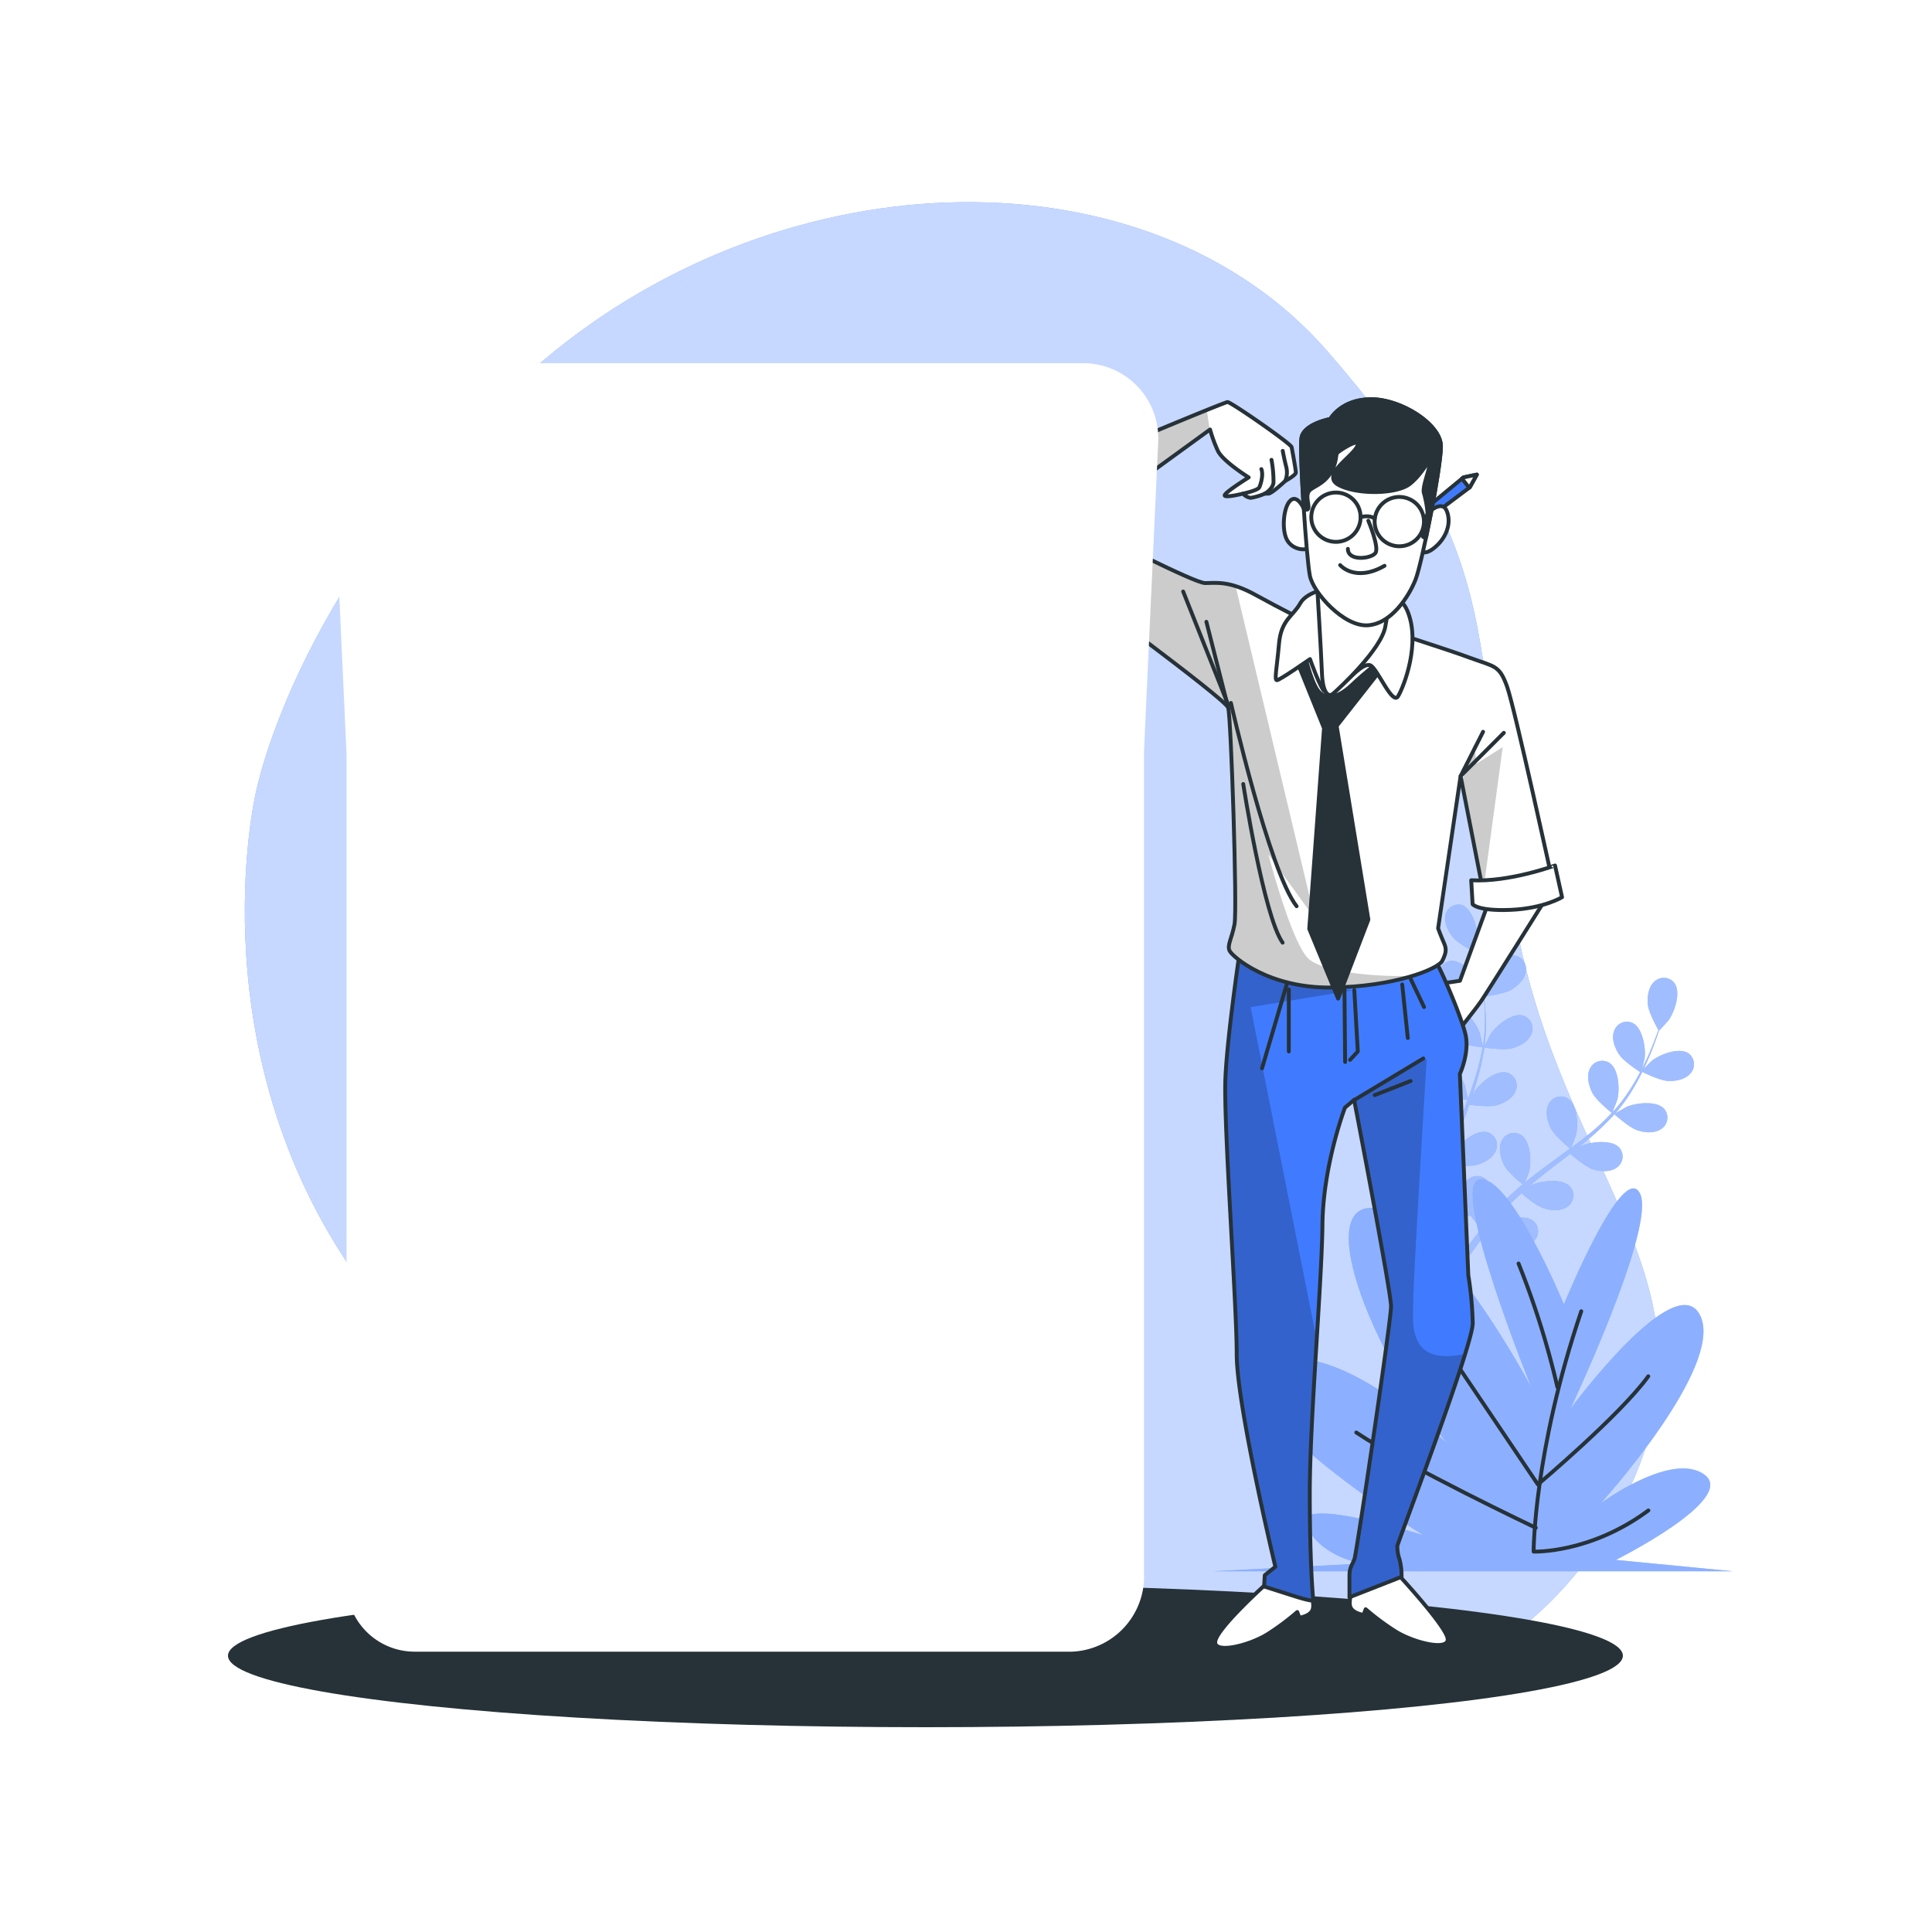 <svg class="animated" id="freepik_stories-calculator" xmlns="http://www.w3.org/2000/svg"
   xmlns:xlink="http://www.w3.org/1999/xlink" viewBox="0 0 500 500" version="1.1"
   xmlns:svgjs="http://svgjs.com/svgjs">
   <style>svg#freepik_stories-calculator:not(.animated) .animable {opacity:
      0;}svg#freepik_stories-calculator.animated #freepik--background-simple--inject-3 {animation:
      1s 1 forwards cubic-bezier(.36,-0.01,.5,1.38) zoomOut;animation-delay:
      0s;}svg#freepik_stories-calculator.animated #freepik--Floor--inject-3 {animation: 1s 1
      forwards cubic-bezier(.36,-0.01,.5,1.38) slideDown;animation-delay:
      0s;}svg#freepik_stories-calculator.animated #freepik--Plants--inject-3 {animation: 1s 1
      forwards cubic-bezier(.36,-0.01,.5,1.38) fadeIn;animation-delay:
      0s;}svg#freepik_stories-calculator.animated #freepik--Character--inject-3 {animation: 1s 1
      forwards cubic-bezier(.36,-0.01,.5,1.38) slideRight;animation-delay:
      0s;}svg#freepik_stories-calculator.animated #elaxcw7266lv4 {animation: 1s 1 forwards
      cubic-bezier(.36,-0.01,.5,1.38) zoomIn;animation-delay:
      NaNs;}svg#freepik_stories-calculator.animated #elqnw2bt27b7j {animation: 1s 1 forwards
      cubic-bezier(.36,-0.01,.5,1.38) zoomIn;animation-delay: 0.014s;opacity:
      0}svg#freepik_stories-calculator.animated #elzzealv1ceek {animation: 1s 1 forwards
      cubic-bezier(.36,-0.01,.5,1.38) zoomIn;animation-delay: 0.027s;opacity:
      0}svg#freepik_stories-calculator.animated #el1tcyado89ly {animation: 1s 1 forwards
      cubic-bezier(.36,-0.01,.5,1.38) zoomIn;animation-delay: 0.041s;opacity:
      0}svg#freepik_stories-calculator.animated #elxnf2scf2uqd {animation: 1s 1 forwards
      cubic-bezier(.36,-0.01,.5,1.38) zoomIn;animation-delay: 0.055s;opacity:
      0}svg#freepik_stories-calculator.animated #el4wtsfaikld9 {animation: 1s 1 forwards
      cubic-bezier(.36,-0.01,.5,1.38) zoomIn;animation-delay: 0.068s;opacity:
      0}svg#freepik_stories-calculator.animated #ele0ffh1qt8m8 {animation: 1s 1 forwards
      cubic-bezier(.36,-0.01,.5,1.38) zoomIn;animation-delay: 0.082s;opacity:
      0}svg#freepik_stories-calculator.animated #elzpbxjwiicud {animation: 1s 1 forwards
      cubic-bezier(.36,-0.01,.5,1.38) zoomIn;animation-delay: 0.096s;opacity:
      0}svg#freepik_stories-calculator.animated #elkhcblu486ne {animation: 1s 1 forwards
      cubic-bezier(.36,-0.01,.5,1.38) zoomIn;animation-delay: 0.11s;opacity:
      0}svg#freepik_stories-calculator.animated #el5yuwpwrjrvo {animation: 1s 1 forwards
      cubic-bezier(.36,-0.01,.5,1.38) zoomIn;animation-delay: 0.123s;opacity:
      0}svg#freepik_stories-calculator.animated #el8upt6jenazb {animation: 1s 1 forwards
      cubic-bezier(.36,-0.01,.5,1.38) zoomIn;animation-delay: 0.137s;opacity:
      0}svg#freepik_stories-calculator.animated #eluw0c0mhu0k {animation: 1s 1 forwards
      cubic-bezier(.36,-0.01,.5,1.38) zoomIn;animation-delay: 0.151s;opacity:
      0}svg#freepik_stories-calculator.animated #el12d0g8qgfkbj {animation: 1s 1 forwards
      cubic-bezier(.36,-0.01,.5,1.38) zoomIn;animation-delay: 0.164s;opacity:
      0}svg#freepik_stories-calculator.animated #eljvuwnjxu9yl {animation: 1s 1 forwards
      cubic-bezier(.36,-0.01,.5,1.38) zoomIn;animation-delay: 0.178s;opacity:
      0}svg#freepik_stories-calculator.animated #elnq8jaf30hvn {animation: 1s 1 forwards
      cubic-bezier(.36,-0.01,.5,1.38) zoomIn;animation-delay: 0.192s;opacity:
      0}svg#freepik_stories-calculator.animated #elwksv9pls2sa {animation: 1s 1 forwards
      cubic-bezier(.36,-0.01,.5,1.38) zoomIn;animation-delay: 0.205s;opacity:
      0}svg#freepik_stories-calculator.animated #elv2uccwndfl {animation: 1s 1 forwards
      cubic-bezier(.36,-0.01,.5,1.38) zoomIn;animation-delay: 0.219s;opacity:
      0}svg#freepik_stories-calculator.animated #elha0pvhhijy {animation: 1s 1 forwards
      cubic-bezier(.36,-0.01,.5,1.38) zoomIn;animation-delay: 0.233s;opacity:
      0}svg#freepik_stories-calculator.animated #elvdl38pwy0y8 {animation: 1s 1 forwards
      cubic-bezier(.36,-0.01,.5,1.38) zoomIn;animation-delay: 0.247s;opacity:
      0}svg#freepik_stories-calculator.animated #elpehpyaw8e5e {animation: 1s 1 forwards
      cubic-bezier(.36,-0.01,.5,1.38) zoomIn;animation-delay: 0.26s;opacity:
      0}svg#freepik_stories-calculator.animated #elbxvs0rnhko {animation: 1s 1 forwards
      cubic-bezier(.36,-0.01,.5,1.38) zoomIn;animation-delay: 0.274s;opacity:
      0}svg#freepik_stories-calculator.animated #elsfg9fw9eumd {animation: 1s 1 forwards
      cubic-bezier(.36,-0.01,.5,1.38) zoomIn;animation-delay: 0.288s;opacity:
      0}svg#freepik_stories-calculator.animated #elbv52x7q5vbh {animation: 1s 1 forwards
      cubic-bezier(.36,-0.01,.5,1.38) zoomIn;animation-delay: 0.301s;opacity:
      0}svg#freepik_stories-calculator.animated #eleap6jpqmgv {animation: 1s 1 forwards
      cubic-bezier(.36,-0.01,.5,1.38) zoomIn;animation-delay: 0.315s;opacity:
      0}svg#freepik_stories-calculator.animated #elwfc9awqigi {animation: 1s 1 forwards
      cubic-bezier(.36,-0.01,.5,1.38) zoomIn;animation-delay: 0.329s;opacity:
      0}svg#freepik_stories-calculator.animated #elsa9loqqq27r {animation: 1s 1 forwards
      cubic-bezier(.36,-0.01,.5,1.38) zoomIn;animation-delay: 0.342s;opacity:
      0}svg#freepik_stories-calculator.animated #elv1j2446qxen {animation: 1s 1 forwards
      cubic-bezier(.36,-0.01,.5,1.38) zoomIn;animation-delay: 0.356s;opacity:
      0}svg#freepik_stories-calculator.animated #elaa5sqwed8ig {animation: 1s 1 forwards
      cubic-bezier(.36,-0.01,.5,1.38) zoomIn;animation-delay: 0.37s;opacity:
      0}svg#freepik_stories-calculator.animated #elnmtfpnh30cr {animation: 1s 1 forwards
      cubic-bezier(.36,-0.01,.5,1.38) zoomIn;animation-delay: 0.384s;opacity:
      0}svg#freepik_stories-calculator.animated #elbztbc3jgzi4 {animation: 1s 1 forwards
      cubic-bezier(.36,-0.01,.5,1.38) zoomIn;animation-delay: 0.397s;opacity:
      0}svg#freepik_stories-calculator.animated #el4jrmct925ts {animation: 1s 1 forwards
      cubic-bezier(.36,-0.01,.5,1.38) zoomIn;animation-delay: 0.411s;opacity:
      0}svg#freepik_stories-calculator.animated #elgnosdu9l1qb {animation: 1s 1 forwards
      cubic-bezier(.36,-0.01,.5,1.38) zoomIn;animation-delay: 0.425s;opacity:
      0}svg#freepik_stories-calculator.animated #el8ogaekhrnqp {animation: 1s 1 forwards
      cubic-bezier(.36,-0.01,.5,1.38) zoomIn;animation-delay: 0.438s;opacity:
      0}svg#freepik_stories-calculator.animated #elv5rh8b0mq2 {animation: 1s 1 forwards
      cubic-bezier(.36,-0.01,.5,1.38) zoomIn;animation-delay: 0.452s;opacity:
      0}svg#freepik_stories-calculator.animated #el2670ab50djz {animation: 1s 1 forwards
      cubic-bezier(.36,-0.01,.5,1.38) zoomIn;animation-delay: 0.466s;opacity:
      0}svg#freepik_stories-calculator.animated #elf4g3z945mp8 {animation: 1s 1 forwards
      cubic-bezier(.36,-0.01,.5,1.38) zoomIn;animation-delay: 0.479s;opacity:
      0}svg#freepik_stories-calculator.animated #el54gmhem4z4h {animation: 1s 1 forwards
      cubic-bezier(.36,-0.01,.5,1.38) zoomIn;animation-delay: 0.493s;opacity:
      0}svg#freepik_stories-calculator.animated #eliqppt2g38e {animation: 1s 1 forwards
      cubic-bezier(.36,-0.01,.5,1.38) zoomIn;animation-delay: 0.507s;opacity:
      0}svg#freepik_stories-calculator.animated #elkliujnsyr88 {animation: 1s 1 forwards
      cubic-bezier(.36,-0.01,.5,1.38) zoomIn;animation-delay: 0.521s;opacity:
      0}svg#freepik_stories-calculator.animated #elocekt7lbyrj {animation: 1s 1 forwards
      cubic-bezier(.36,-0.01,.5,1.38) zoomIn;animation-delay: 0.534s;opacity:
      0}svg#freepik_stories-calculator.animated #ell2qt8pqzbn {animation: 1s 1 forwards
      cubic-bezier(.36,-0.01,.5,1.38) zoomIn;animation-delay: 0.548s;opacity:
      0}svg#freepik_stories-calculator.animated #elfqwtfta9mfl {animation: 1s 1 forwards
      cubic-bezier(.36,-0.01,.5,1.38) zoomIn;animation-delay: 0.562s;opacity:
      0}svg#freepik_stories-calculator.animated #elbmw4fscpjf {animation: 1s 1 forwards
      cubic-bezier(.36,-0.01,.5,1.38) zoomIn;animation-delay: 0.575s;opacity:
      0}svg#freepik_stories-calculator.animated #el0p252phuw1um {animation: 1s 1 forwards
      cubic-bezier(.36,-0.01,.5,1.38) zoomIn;animation-delay: 0.589s;opacity:
      0}svg#freepik_stories-calculator.animated #elkh2i5gic5ck {animation: 1s 1 forwards
      cubic-bezier(.36,-0.01,.5,1.38) zoomIn;animation-delay: 0.603s;opacity:
      0}svg#freepik_stories-calculator.animated #elmlpwh8qu2e {animation: 1s 1 forwards
      cubic-bezier(.36,-0.01,.5,1.38) zoomIn;animation-delay: 0.616s;opacity:
      0}svg#freepik_stories-calculator.animated #elhe03axvi3f {animation: 1s 1 forwards
      cubic-bezier(.36,-0.01,.5,1.38) zoomIn;animation-delay: 0.63s;opacity:
      0}svg#freepik_stories-calculator.animated #ellcfp3rt5qa {animation: 1s 1 forwards
      cubic-bezier(.36,-0.01,.5,1.38) zoomIn;animation-delay: 0.644s;opacity:
      0}svg#freepik_stories-calculator.animated #el4ni1lnzrn74 {animation: 1s 1 forwards
      cubic-bezier(.36,-0.01,.5,1.38) zoomIn;animation-delay: 0.658s;opacity:
      0}svg#freepik_stories-calculator.animated #elvxq4njfjvu {animation: 1s 1 forwards
      cubic-bezier(.36,-0.01,.5,1.38) zoomIn;animation-delay: 0.671s;opacity:
      0}svg#freepik_stories-calculator.animated #el1gakzuyqts4j {animation: 1s 1 forwards
      cubic-bezier(.36,-0.01,.5,1.38) zoomIn;animation-delay: 0.685s;opacity:
      0}svg#freepik_stories-calculator.animated #el2bi0g6kbiv3 {animation: 1s 1 forwards
      cubic-bezier(.36,-0.01,.5,1.38) zoomIn;animation-delay: 0.699s;opacity:
      0}svg#freepik_stories-calculator.animated #elv0lcie31vw {animation: 1s 1 forwards
      cubic-bezier(.36,-0.01,.5,1.38) zoomIn;animation-delay: 0.712s;opacity:
      0}svg#freepik_stories-calculator.animated #elpzd653ilsv9 {animation: 1s 1 forwards
      cubic-bezier(.36,-0.01,.5,1.38) zoomIn;animation-delay: 0.726s;opacity:
      0}svg#freepik_stories-calculator.animated #eln4i0ftonm7i {animation: 1s 1 forwards
      cubic-bezier(.36,-0.01,.5,1.38) zoomIn;animation-delay: 0.74s;opacity:
      0}svg#freepik_stories-calculator.animated #el83zk8hqsvtu {animation: 1s 1 forwards
      cubic-bezier(.36,-0.01,.5,1.38) zoomIn;animation-delay: 0.753s;opacity:
      0}svg#freepik_stories-calculator.animated #elzl27n0u1ni {animation: 1s 1 forwards
      cubic-bezier(.36,-0.01,.5,1.38) zoomIn;animation-delay: 0.767s;opacity:
      0}svg#freepik_stories-calculator.animated #el09gnsb39bfbg {animation: 1s 1 forwards
      cubic-bezier(.36,-0.01,.5,1.38) zoomIn;animation-delay: 0.781s;opacity:
      0}svg#freepik_stories-calculator.animated #elbva1apc1cko {animation: 1s 1 forwards
      cubic-bezier(.36,-0.01,.5,1.38) zoomIn;animation-delay: 0.795s;opacity:
      0}svg#freepik_stories-calculator.animated #elyggtr2lqqpk {animation: 1s 1 forwards
      cubic-bezier(.36,-0.01,.5,1.38) zoomIn;animation-delay: 0.808s;opacity:
      0}svg#freepik_stories-calculator.animated #elk94p11wabzj {animation: 1s 1 forwards
      cubic-bezier(.36,-0.01,.5,1.38) zoomIn;animation-delay: 0.822s;opacity:
      0}svg#freepik_stories-calculator.animated #el38h4cer7l46 {animation: 1s 1 forwards
      cubic-bezier(.36,-0.01,.5,1.38) zoomIn;animation-delay: 0.836s;opacity:
      0}svg#freepik_stories-calculator.animated #el320yqs5p5h4 {animation: 1s 1 forwards
      cubic-bezier(.36,-0.01,.5,1.38) zoomIn;animation-delay: 0.849s;opacity:
      0}svg#freepik_stories-calculator.animated #elzqv5n811mem {animation: 1s 1 forwards
      cubic-bezier(.36,-0.01,.5,1.38) zoomIn;animation-delay: 0.863s;opacity:
      0}svg#freepik_stories-calculator.animated #eldwtjyz5cfth {animation: 1s 1 forwards
      cubic-bezier(.36,-0.01,.5,1.38) zoomIn;animation-delay: 0.877s;opacity:
      0}svg#freepik_stories-calculator.animated #ellczp2czbubc {animation: 1s 1 forwards
      cubic-bezier(.36,-0.01,.5,1.38) zoomIn;animation-delay: 0.89s;opacity:
      0}svg#freepik_stories-calculator.animated #el9ryhekk61kc {animation: 1s 1 forwards
      cubic-bezier(.36,-0.01,.5,1.38) zoomIn;animation-delay: 0.904s;opacity:
      0}svg#freepik_stories-calculator.animated #elgt1hxp6tlbf {animation: 1s 1 forwards
      cubic-bezier(.36,-0.01,.5,1.38) zoomIn;animation-delay: 0.918s;opacity:
      0}svg#freepik_stories-calculator.animated #el6uvpoat85wa {animation: 1s 1 forwards
      cubic-bezier(.36,-0.01,.5,1.38) zoomIn;animation-delay: 0.932s;opacity:
      0}svg#freepik_stories-calculator.animated #el2qlme5hrv44 {animation: 1s 1 forwards
      cubic-bezier(.36,-0.01,.5,1.38) zoomIn;animation-delay: 0.945s;opacity:
      0}svg#freepik_stories-calculator.animated #elk5k3axyzff {animation: 1s 1 forwards
      cubic-bezier(.36,-0.01,.5,1.38) zoomIn;animation-delay: 0.959s;opacity:
      0}svg#freepik_stories-calculator.animated #eljszllxrokml {animation: 1s 1 forwards
      cubic-bezier(.36,-0.01,.5,1.38) zoomIn;animation-delay: 0.973s;opacity:
      0}svg#freepik_stories-calculator.animated #el2gxh7eebjoe {animation: 1s 1 forwards
      cubic-bezier(.36,-0.01,.5,1.38) zoomIn;animation-delay: 0.986s;opacity:
      0}svg#freepik_stories-calculator.animated #freepik--Device--inject-3 {animation: 1s 1 forwards
      cubic-bezier(.36,-0.01,.5,1.38) zoomIn,3s Infinite linear wind;animation-delay: NaNs,NaNs;}
      @keyframes zoomOut { 0% { opacity: 0; transform: scale(1.5); } 100% { opacity: 1; transform:
      scale(1); } } @keyframes slideDown { 0% { opacity: 0; transform: translateY(-30px); } 100% {
      opacity: 1; transform: translateY(0); } } @keyframes fadeIn { 0% { opacity: 0; } 100% {
      opacity: 1; } } @keyframes slideRight { 0% { opacity: 0; transform: translateX(30px); } 100% {
      opacity: 1; transform: translateX(0); } } @keyframes zoomIn { 0% { opacity: 0; transform:
      scale(0.5); } 100% { opacity: 1; transform: scale(1); } } @keyframes wind { 0% { transform:
      rotate( 0deg ); } 25% { transform: rotate( 1deg ); } 75% { transform: rotate( -1deg ); } } </style>
   <g id="freepik--background-simple--inject-3" class="animable"
      style="transform-origin: 246.387px 248.441px;">
      <path
         d="M66.14,205.47s-16,68.58,28.65,128.33,122.64,83,185.27,103.45,121.31-3.16,143.32-55.8-22.45-81-32.25-149.75-2-88.56-47.7-140.91-139.55-51.1-203,2.65S66.14,205.47,66.14,205.47Z"
         style="fill: rgb(64, 123, 255); transform-origin: 246.387px 248.441px;" id="elv9i1e66t6i"
         class="animable"></path>
      <g id="elxqc12w8d9f">
         <path
            d="M66.14,205.47s-16,68.58,28.65,128.33,122.64,83,185.27,103.45,121.31-3.16,143.32-55.8-22.45-81-32.25-149.75-2-88.56-47.7-140.91-139.55-51.1-203,2.65S66.14,205.47,66.14,205.47Z"
            style="fill: rgb(255, 255, 255); opacity: 0.7; transform-origin: 246.387px 248.441px;"
            class="animable"></path>
      </g>
   </g>
   <g id="freepik--Floor--inject-3" class="animable" style="transform-origin: 239.5px 428.5px;">
      <ellipse cx="239.5" cy="428.5" rx="180.5" ry="18.5"
         style="fill: rgb(38, 50, 56); transform-origin: 239.5px 428.5px;" id="ell75d8wk9rqb"
         class="animable"></ellipse>
   </g>
   <g id="freepik--Plants--inject-3" class="animable" style="transform-origin: 381.205px 320.373px;">
      <path
         d="M384,257.87c-.06,0,.65-3.52.72-3.73.82-2.51,3.87-6.89,6.82-6.88a3.49,3.49,0,0,1,3.36,4c-.21,2.08-2.08,3.85-3.76,4.87C389.17,257.3,384,257.87,384,257.87Z"
         style="fill: rgb(64, 123, 255); transform-origin: 389.467px 252.565px;" id="el7favdt529yg"
         class="animable"></path>
      <path
         d="M378.29,234.2c2.78,1,4.16,6.14,4.07,8.78,0,.23-.53,3.78-.58,3.75l0,0c.22.81.45,1.68.69,2.64.41,1.77.87,3.78,1.22,6a63.19,63.19,0,0,1,.78,7.21,45.46,45.46,0,0,1-.27,8.1.44.44,0,0,1,0,.1c.37-.79,1.46-2.95,1.56-3.11,1.45-2.2,5.54-5.62,8.39-4.83a3.5,3.5,0,0,1,2.19,4.72c-.75,1.94-3,3.16-4.91,3.7-2.14.61-6.9-.11-7.28-.17a62.75,62.75,0,0,1-1.76,8.07q-.66,2.33-1.43,4.63c.33-.67.64-1.26.69-1.34,1.45-2.21,5.54-5.62,8.39-4.84a3.5,3.5,0,0,1,2.2,4.72c-.76,1.95-3,3.16-4.92,3.7s-6,0-7.07-.14c-.21.59-.4,1.18-.6,1.77-1,2.82-2,5.64-2.85,8.42-.31,1-.58,2-.86,2.94.3-.59.56-1.09.61-1.16,1.45-2.2,5.54-5.62,8.39-4.83a3.49,3.49,0,0,1,2.19,4.72c-.75,1.94-3,3.16-4.91,3.7s-5.6.06-6.89-.12c-.25,1-.5,2-.7,3-.12.68-.28,1.32-.36,2s-.19,1.36-.28,2c-.14,1.3-.28,2.63-.38,3.89-.08.88-.13,1.72-.19,2.56.3-1,.92-2.89,1-3a13.56,13.56,0,0,1,4.53-5.15,3.8,3.8,0,0,1,.38-.68,3.5,3.5,0,0,1,5.14-.8c2.24,1.93,1.68,7.23.65,9.66-.06.15-.89,1.63-1.43,2.55.4-.49.78-1,1.2-1.48.82-1,1.67-2,2.58-3.05l1.38-1.5c.45-.51,1-1,1.49-1.49,1.19-1.14,2.44-2.25,3.73-3.33-.88-.72-4-3.32-4.85-5.09s-1.52-4.25-.6-6.12a3.5,3.5,0,0,1,5-1.58c2.5,1.57,2.75,6.9,2.1,9.46,0,.15-.71,1.94-1.1,2.91.78-.64,1.55-1.29,2.36-1.92,2.34-1.8,4.76-3.56,7.17-5.32.74-.54,1.46-1.08,2.19-1.63-.31-.25-4-3.27-5-5.25-.88-1.76-1.51-4.25-.59-6.12a3.49,3.49,0,0,1,5-1.57c2.5,1.57,2.76,6.89,2.11,9.45-.05.19-1,2.75-1.3,3.39,1.61-1.19,3.2-2.4,4.72-3.66a59.81,59.81,0,0,0,5.85-5.44c-.15-.12-4.06-3.25-5.07-5.28-.89-1.76-1.52-4.25-.6-6.12a3.49,3.49,0,0,1,5-1.58c2.51,1.57,2.76,6.9,2.11,9.46,0,.16-.78,2.12-1.15,3l.14.09a45.75,45.75,0,0,0,4.8-6.44c.79-1.25,1.47-2.49,2.11-3.71-.79-.51-4.36-2.87-5.48-4.6s-2-4.06-1.26-6a3.5,3.5,0,0,1,4.76-2.11c2.66,1.29,3.49,6.55,3.13,9.17,0,.14-.38,1.56-.66,2.59.28-.55.58-1.12.83-1.65,1-2,1.74-3.92,2.41-5.61.37-1,.68-1.84,1-2.67-.51-.9-2.53-4.56-2.73-6.57s.12-4.52,1.66-5.93a3.5,3.5,0,0,1,5.19.32c1.77,2.37.08,7.43-1.44,9.58-.13.19-2.53,2.86-2.56,2.81l0,0c-.26.8-.55,1.65-.88,2.58-.63,1.71-1.36,3.63-2.29,5.67a62,62,0,0,1-3.32,6.44,45.37,45.37,0,0,1-4.7,6.61.23.23,0,0,1-.07.07c.74-.45,2.84-1.65,3-1.73,2.42-1,7.72-1.62,9.66.6a3.5,3.5,0,0,1-.77,5.15c-1.71,1.2-4.27,1-6.14.37-2.12-.67-5.7-3.9-6-4.16a62.27,62.27,0,0,1-5.92,5.77c-1.22,1-2.48,2.06-3.75,3.07.65-.37,1.23-.7,1.32-.74,2.42-1,7.72-1.63,9.66.6a3.49,3.49,0,0,1-.77,5.14c-1.7,1.21-4.26,1-6.14.38s-5-3.3-5.83-4l-1.47,1.14c-2.37,1.82-4.75,3.62-7,5.46-.8.65-1.57,1.31-2.34,2l1.15-.64c2.42-1,7.72-1.63,9.66.6a3.51,3.51,0,0,1-.77,5.15c-1.7,1.2-4.26,1-6.14.37s-4.71-3-5.68-3.89c-.77.7-1.54,1.41-2.25,2.13-.47.5-1,.95-1.41,1.47l-1.35,1.53c-.83,1-1.68,2-2.46,3-.55.69-1.06,1.36-1.57,2,.79-.65,2.36-1.9,2.51-2,2.23-1.4,7.38-2.78,9.64-.87a3.49,3.49,0,0,1,0,5.2c-1.5,1.45-4.06,1.6-6,1.3-2.14-.34-6-2.86-6.51-3.18-.84,1.11-1.66,2.2-2.41,3.25-2.61,3.61-4.65,6.71-6,8.9-.05.08-.1.15-.14.23l-1.81-.88.28-.43c1.46-2.19,3.59-5.28,6.3-8.86.86-1.14,1.8-2.34,2.77-3.56a37.52,37.52,0,0,1-2.81-3.47c-2.07.81-6.39.85-6.95.85-.09,1.39-.17,2.75-.22,4-.19,4.45-.17,8.17-.13,10.76,0,.11,0,.2,0,.3l-2-1c0-2.58.1-6.07.36-10.19.09-1.42.21-2.94.35-4.49-.55-.14-5.05-1.29-6.75-2.65-1.54-1.23-3.16-3.22-3.1-5.31a3.5,3.5,0,0,1,3.85-3.51c2.93.38,5.39,5.11,5.87,7.7,0,.16.15,1.85.21,2.92.06-.63.11-1.25.18-1.9.13-1.29.3-2.58.47-4l.33-2c.1-.67.28-1.37.42-2.07.36-1.6.8-3.21,1.27-4.82-1.13-.12-5.14-.59-6.85-1.58s-3.61-2.71-3.87-4.78a3.5,3.5,0,0,1,3.27-4.05c2.95-.07,6.1,4.23,7,6.73.05.15.47,2,.69,3,.29-1,.58-1.93.91-2.9.95-2.79,2-5.59,3-8.39.32-.86.62-1.71.93-2.57-.4,0-5.18-.49-7.1-1.6-1.71-1-3.61-2.71-3.87-4.78a3.49,3.49,0,0,1,3.27-4.05c2.95-.07,6.1,4.23,7,6.72.06.19.67,2.87.79,3.55.68-1.88,1.34-3.77,1.92-5.66a62.47,62.47,0,0,0,1.88-7.76c-.19,0-5.18-.48-7.15-1.61-1.71-1-3.61-2.71-3.87-4.78a3.5,3.5,0,0,1,3.27-4.05c2.95-.07,6.1,4.23,7,6.73.06.16.52,2.2.72,3.17h.17a45.13,45.13,0,0,0,.44-8c0-1.48-.14-2.89-.28-4.26-.94,0-5.22,0-7.11-.81s-3.89-2.3-4.37-4.33a3.49,3.49,0,0,1,2.8-4.38c2.93-.39,6.53,3.54,7.67,5.92.06.13.55,1.51.88,2.53-.07-.62-.13-1.26-.21-1.85-.3-2.21-.71-4.22-1.09-6-.22-1-.45-1.92-.66-2.76-.93-.47-4.63-2.41-5.9-4s-2.4-3.83-1.89-5.86A3.49,3.49,0,0,1,378.29,234.2Z"
         style="fill: rgb(64, 123, 255); transform-origin: 398.103px 282.923px;" id="elxuahvjezauf"
         class="animable"></path>
      <path
         d="M431.71,279.75c-2.32-.1-6.93-2.47-6.93-2.47s2.48-2.56,2.66-2.71c2.06-1.64,7-3.61,9.48-2a3.5,3.5,0,0,1,.61,5.17C436.21,279.38,433.68,279.83,431.71,279.75Z"
         style="fill: rgb(64, 123, 255); transform-origin: 431.591px 275.865px;" id="els0hh4u8e2hd"
         class="animable"></path>
      <g id="el74asg09em3">
         <g style="opacity: 0.5; transform-origin: 400.265px 282.923px;" class="animable">
            <path
               d="M384,257.87c-.06,0,.65-3.52.72-3.73.82-2.51,3.87-6.89,6.82-6.88a3.49,3.49,0,0,1,3.36,4c-.21,2.08-2.08,3.85-3.76,4.87C389.17,257.3,384,257.87,384,257.87Z"
               style="fill: rgb(255, 255, 255); transform-origin: 389.467px 252.565px;"
               id="elt1q67qm726h" class="animable"></path>
            <path
               d="M378.29,234.2c2.78,1,4.16,6.14,4.07,8.78,0,.23-.53,3.78-.58,3.75l0,0c.22.81.45,1.68.69,2.64.41,1.77.87,3.78,1.22,6a63.19,63.19,0,0,1,.78,7.21,45.46,45.46,0,0,1-.27,8.1.44.44,0,0,1,0,.1c.37-.79,1.46-2.95,1.56-3.11,1.45-2.2,5.54-5.62,8.39-4.83a3.5,3.5,0,0,1,2.19,4.72c-.75,1.94-3,3.16-4.91,3.7-2.14.61-6.9-.11-7.28-.17a62.75,62.75,0,0,1-1.76,8.07q-.66,2.33-1.43,4.63c.33-.67.64-1.26.69-1.34,1.45-2.21,5.54-5.62,8.39-4.84a3.5,3.5,0,0,1,2.2,4.72c-.76,1.95-3,3.16-4.92,3.7s-6,0-7.07-.14c-.21.59-.4,1.18-.6,1.77-1,2.82-2,5.64-2.85,8.42-.31,1-.58,2-.86,2.94.3-.59.56-1.09.61-1.16,1.45-2.2,5.54-5.62,8.39-4.83a3.49,3.49,0,0,1,2.19,4.72c-.75,1.94-3,3.16-4.91,3.7s-5.6.06-6.89-.12c-.25,1-.5,2-.7,3-.12.68-.28,1.32-.36,2s-.19,1.36-.28,2c-.14,1.3-.28,2.63-.38,3.89-.08.88-.13,1.72-.19,2.56.3-1,.92-2.89,1-3a13.56,13.56,0,0,1,4.53-5.15,3.8,3.8,0,0,1,.38-.68,3.5,3.5,0,0,1,5.14-.8c2.24,1.93,1.68,7.23.65,9.66-.06.15-.89,1.63-1.43,2.55.4-.49.78-1,1.2-1.48.82-1,1.67-2,2.58-3.05l1.38-1.5c.45-.51,1-1,1.49-1.49,1.19-1.14,2.44-2.25,3.73-3.33-.88-.72-4-3.32-4.85-5.09s-1.52-4.25-.6-6.12a3.5,3.5,0,0,1,5-1.58c2.5,1.57,2.75,6.9,2.1,9.46,0,.15-.71,1.94-1.1,2.91.78-.64,1.55-1.29,2.36-1.92,2.34-1.8,4.76-3.56,7.17-5.32.74-.54,1.46-1.08,2.19-1.63-.31-.25-4-3.27-5-5.25-.88-1.76-1.51-4.25-.59-6.12a3.49,3.49,0,0,1,5-1.57c2.5,1.57,2.76,6.89,2.11,9.45-.05.19-1,2.75-1.3,3.39,1.61-1.19,3.2-2.4,4.72-3.66a59.81,59.81,0,0,0,5.85-5.44c-.15-.12-4.06-3.25-5.07-5.28-.89-1.76-1.52-4.25-.6-6.12a3.49,3.49,0,0,1,5-1.58c2.51,1.57,2.76,6.9,2.11,9.46,0,.16-.78,2.12-1.15,3l.14.09a45.75,45.75,0,0,0,4.8-6.44c.79-1.25,1.47-2.49,2.11-3.71-.79-.51-4.36-2.87-5.48-4.6s-2-4.06-1.26-6a3.5,3.5,0,0,1,4.76-2.11c2.66,1.29,3.49,6.55,3.13,9.17,0,.14-.38,1.56-.66,2.59.28-.55.58-1.12.83-1.65,1-2,1.74-3.92,2.41-5.61.37-1,.68-1.84,1-2.67-.51-.9-2.53-4.56-2.73-6.57s.12-4.52,1.66-5.93a3.5,3.5,0,0,1,5.19.32c1.77,2.37.08,7.43-1.44,9.58-.13.19-2.53,2.86-2.56,2.81l0,0c-.26.8-.55,1.65-.88,2.58-.63,1.71-1.36,3.63-2.29,5.67a62,62,0,0,1-3.32,6.44,45.37,45.37,0,0,1-4.7,6.61.23.23,0,0,1-.07.07c.74-.45,2.84-1.65,3-1.73,2.42-1,7.72-1.62,9.66.6a3.5,3.5,0,0,1-.77,5.15c-1.71,1.2-4.27,1-6.14.37-2.12-.67-5.7-3.9-6-4.16a62.27,62.27,0,0,1-5.92,5.77c-1.22,1-2.48,2.06-3.75,3.07.65-.37,1.23-.7,1.32-.74,2.42-1,7.72-1.63,9.66.6a3.49,3.49,0,0,1-.77,5.14c-1.7,1.21-4.26,1-6.14.38s-5-3.3-5.83-4l-1.47,1.14c-2.37,1.82-4.75,3.62-7,5.46-.8.65-1.57,1.31-2.34,2l1.15-.64c2.42-1,7.72-1.63,9.66.6a3.51,3.51,0,0,1-.77,5.15c-1.7,1.2-4.26,1-6.14.37s-4.71-3-5.68-3.89c-.77.7-1.54,1.41-2.25,2.13-.47.5-1,.95-1.41,1.47l-1.35,1.53c-.83,1-1.68,2-2.46,3-.55.69-1.06,1.36-1.57,2,.79-.65,2.36-1.9,2.51-2,2.23-1.4,7.38-2.78,9.64-.87a3.49,3.49,0,0,1,0,5.2c-1.5,1.45-4.06,1.6-6,1.3-2.14-.34-6-2.86-6.51-3.18-.84,1.11-1.66,2.2-2.41,3.25-2.61,3.61-4.65,6.71-6,8.9-.05.08-.1.15-.14.23l-1.81-.88.28-.43c1.46-2.19,3.59-5.28,6.3-8.86.86-1.14,1.8-2.34,2.77-3.56a37.52,37.52,0,0,1-2.81-3.47c-2.07.81-6.39.85-6.95.85-.09,1.39-.17,2.75-.22,4-.19,4.45-.17,8.17-.13,10.76,0,.11,0,.2,0,.3l-2-1c0-2.58.1-6.07.36-10.19.09-1.42.21-2.94.35-4.49-.55-.14-5.05-1.29-6.75-2.65-1.54-1.23-3.16-3.22-3.1-5.31a3.5,3.5,0,0,1,3.85-3.51c2.93.38,5.39,5.11,5.87,7.7,0,.16.15,1.85.21,2.92.06-.63.11-1.25.18-1.9.13-1.29.3-2.58.47-4l.33-2c.1-.67.28-1.37.42-2.07.36-1.6.8-3.21,1.27-4.82-1.13-.12-5.14-.59-6.85-1.58s-3.61-2.71-3.87-4.78a3.5,3.5,0,0,1,3.27-4.05c2.95-.07,6.1,4.23,7,6.73.05.15.47,2,.69,3,.29-1,.58-1.93.91-2.9.95-2.79,2-5.59,3-8.39.32-.86.62-1.71.93-2.57-.4,0-5.18-.49-7.1-1.6-1.71-1-3.61-2.71-3.87-4.78a3.49,3.49,0,0,1,3.27-4.05c2.95-.07,6.1,4.23,7,6.72.06.19.67,2.87.79,3.55.68-1.88,1.34-3.77,1.92-5.66a62.47,62.47,0,0,0,1.88-7.76c-.19,0-5.18-.48-7.15-1.61-1.71-1-3.61-2.71-3.87-4.78a3.5,3.5,0,0,1,3.27-4.05c2.95-.07,6.1,4.23,7,6.73.06.16.52,2.2.72,3.17h.17a45.13,45.13,0,0,0,.44-8c0-1.48-.14-2.89-.28-4.26-.94,0-5.22,0-7.11-.81s-3.89-2.3-4.37-4.33a3.49,3.49,0,0,1,2.8-4.38c2.93-.39,6.53,3.54,7.67,5.92.06.13.55,1.51.88,2.53-.07-.62-.13-1.26-.21-1.85-.3-2.21-.71-4.22-1.09-6-.22-1-.45-1.92-.66-2.76-.93-.47-4.63-2.41-5.9-4s-2.4-3.83-1.89-5.86A3.49,3.49,0,0,1,378.29,234.2Z"
               style="fill: rgb(255, 255, 255); transform-origin: 398.103px 282.923px;"
               id="elbqzt8o2096t" class="animable"></path>
            <path
               d="M431.71,279.75c-2.32-.1-6.93-2.47-6.93-2.47s2.48-2.56,2.66-2.71c2.06-1.64,7-3.61,9.48-2a3.5,3.5,0,0,1,.61,5.17C436.21,279.38,433.68,279.83,431.71,279.75Z"
               style="fill: rgb(255, 255, 255); transform-origin: 431.591px 275.865px;"
               id="elmn2ov4usfh" class="animable"></path>
         </g>
      </g>
      <path
         d="M404.74,337.57s-14-33.78-21.85-32.31,13.45,53.85,13.45,53.85-24.66-46.51-41.47-46.51S361,364,382.33,381.14c0,0-33.62-36.23-53.24-28.39s39.23,44.54,39.23,44.54-34.18-10.77-30.26-2.44,14.57,9.79,14.57,9.79l-38.67,2H448.45l-30.26-2.94s31.38-15.67,23-22-26.9,7.34-26.9,7.34,31.94-35.24,25.78-48.46-33.63,24-33.63,24,22.42-47.48,17.94-55.8S404.74,337.57,404.74,337.57Z"
         style="fill: rgb(64, 123, 255); transform-origin: 381.205px 355.927px;" id="eldo9497rbych"
         class="animable"></path>
      <g id="eldtl3gnezi4">
         <path
            d="M404.74,337.57s-14-33.78-21.85-32.31,13.45,53.85,13.45,53.85-24.66-46.51-41.47-46.51S361,364,382.33,381.14c0,0-33.62-36.23-53.24-28.39s39.23,44.54,39.23,44.54-34.18-10.77-30.26-2.44,14.57,9.79,14.57,9.79l-38.67,2H448.45l-30.26-2.94s31.38-15.67,23-22-26.9,7.34-26.9,7.34,31.94-35.24,25.78-48.46-33.63,24-33.63,24,22.42-47.48,17.94-55.8S404.74,337.57,404.74,337.57Z"
            style="fill: rgb(255, 255, 255); opacity: 0.4; transform-origin: 381.205px 355.927px;"
            class="animable"></path>
      </g>
      <path d="M409.23,339.35c-12.33,36.42-12.33,62.2-12.33,62.2s14.57.56,29.7-10.65"
         style="fill: none; stroke: rgb(38, 50, 56); stroke-linecap: round; stroke-linejoin: round; transform-origin: 411.75px 370.452px;"
         id="elfsh3n9e82lu" class="animable"></path>
      <path d="M403.06,359A218.31,218.31,0,0,0,393,327"
         style="fill: none; stroke: rgb(38, 50, 56); stroke-linecap: round; stroke-linejoin: round; transform-origin: 398.03px 343px;"
         id="elcmsw99cqgu" class="animable"></path>
      <path d="M366.64,337.67,398,384.18s21.29-17.93,28.58-28"
         style="fill: none; stroke: rgb(38, 50, 56); stroke-linecap: round; stroke-linejoin: round; transform-origin: 396.61px 360.925px;"
         id="elesh8znmjgvp" class="animable"></path>
      <path d="M397.46,395.39S364.4,379.7,351,370.73"
         style="fill: none; stroke: rgb(38, 50, 56); stroke-linecap: round; stroke-linejoin: round; transform-origin: 374.23px 383.06px;"
         id="elp4iu9p037yg" class="animable"></path>
   </g>
   <g id="freepik--Character--inject-3" class="animable"
      style="transform-origin: 331.715px 264.89px;">
      <path
         d="M385.12,233.83l-7.29,20-4.92.73,3.46,13.49s5.29-6.57,6.93-8.94S401,231.09,401,231.09Z"
         style="fill: rgb(255, 255, 255); stroke: rgb(38, 50, 56); stroke-linecap: round; stroke-linejoin: round; transform-origin: 386.955px 249.57px;"
         id="eln0kiu6gsfwj" class="animable"></path>
      <path
         d="M327.89,409.72s-12.21,10.94-13.31,14.77,8.93,1.45,13.86-1.83a64.34,64.34,0,0,0,7.29-5.47l.54,1.46s2.92-.36,3.47-2.18-1.1-6.2-1.1-6.2Z"
         style="fill: rgb(255, 255, 255); stroke: rgb(38, 50, 56); stroke-linecap: round; stroke-linejoin: round; transform-origin: 327.174px 418.09px;"
         id="el14ox3m9lz6o" class="animable"></path>
      <path
         d="M361.06,406.62s12.43,13.31,13.52,17.14-8.93,1.45-13.85-1.83a65.25,65.25,0,0,1-7.29-5.46l-.55,1.45s-2.92-.36-3.46-2.18,1.09-6.2,1.09-6.2Z"
         style="fill: rgb(255, 255, 255); stroke: rgb(38, 50, 56); stroke-linecap: round; stroke-linejoin: round; transform-origin: 361.991px 416.175px;"
         id="elhn610d4pvvk" class="animable"></path>
      <path
         d="M321.14,244.22s-3.46,23-4,34.63,2.92,58.33,2.92,71.63,10,55,10,55l-2.74,2.19-.18,2.91,8,2.55c4,1.28,4.74,1.1,4.74,1.1s-.91-8.57-.91-27.71,3.1-54.13,3.28-69.63,5.83-30.25,5.83-30.25l2.37-2S360,334.26,360,338.09s-8.93,64-9.48,65.43-1.28,2.19-1.28,4.2v5.65l13.49-5.29a17.43,17.43,0,0,0-.54-4.56,9.32,9.32,0,0,1-.55-3.46c0-.55,19.5-51.76,19.5-57.6A88.67,88.67,0,0,0,380,330.07l-2.19-52.13s2.55-5.47,1.46-10.21-7.11-18.77-8.2-19.68S332.26,254.06,321.14,244.22Z"
         style="fill: rgb(64, 123, 255); transform-origin: 349.111px 329.229px;" id="elob7u3mapr3"
         class="animable"></path>
      <g
         style="clip-path: url(&quot;#freepik--clip-path--inject-3&quot;); transform-origin: 348.08px 329.259px;"
         id="elteip9nuiv8a" class="animable">
         <g id="ellju01b3awkb">
            <g style="opacity: 0.2; transform-origin: 348.08px 329.259px;" class="animable">
               <path
                  d="M365.76,336.4c0-5.5,3.47-62.38,3.47-62.38l-18.74,10.66c1.31,6.88,9.48,49.89,9.48,53.41,0,3.83-8.93,64-9.48,65.43s-1.28,2.19-1.28,4.2v5.65l13.49-5.29a17.43,17.43,0,0,0-.54-4.56,9.32,9.32,0,0,1-.55-3.46c0-.44,12.62-33.66,17.55-49.68C363.8,353.73,365.76,341.78,365.76,336.4Z"
                  id="el0ir2vbfiwc0g" class="animable"
                  style="transform-origin: 364.185px 343.695px;"></path>
               <path
                  d="M342.33,354.67l-1.54-7.76c.07-1.17.15-2.33.22-3.48l-.67,1.22-16.67-84,26.82-4.42c-10.51.25-29.35-12-29.35-12L317,273.33,318.33,330l1.75,21.86c.06,1.26.17,2.71.35,4.29l.57,7.18a6.2,6.2,0,0,0,.74,2.08c2.85,17.28,8.34,40.12,8.34,40.12l-2.74,2.19-.18,2.91,8,2.55c4,1.28,4.74,1.1,4.74,1.1s-.91-8.57-.91-27.71c0-7.18.43-16.61,1-26.39A40.58,40.58,0,0,0,342.33,354.67Z"
                  id="elvbbwi5ytau" class="animable" style="transform-origin: 333.745px 329.259px;"></path>
            </g>
         </g>
      </g>
      <path
         d="M321.14,244.22s-3.46,23-4,34.63,2.92,58.33,2.92,71.63,10,55,10,55l-2.74,2.19-.18,2.91,8,2.55c4,1.28,4.74,1.1,4.74,1.1s-.91-8.57-.91-27.71,3.1-54.13,3.28-69.63,5.83-30.25,5.83-30.25l2.37-2S360,334.26,360,338.09s-8.93,64-9.48,65.43-1.28,2.19-1.28,4.2v5.65l13.49-5.29a17.43,17.43,0,0,0-.54-4.56,9.32,9.32,0,0,1-.55-3.46c0-.55,19.5-51.76,19.5-57.6A88.67,88.67,0,0,0,380,330.07l-2.19-52.13s2.55-5.47,1.46-10.21-7.11-18.77-8.2-19.68S332.26,254.06,321.14,244.22Z"
         style="fill: none; stroke: rgb(38, 50, 56); stroke-linecap: round; stroke-linejoin: round; transform-origin: 349.111px 329.229px;"
         id="el5xtbqcmtnkf" class="animable"></path>
      <line x1="350.49" y1="284.68" x2="368.35" y2="273.93"
         style="fill: none; stroke: rgb(38, 50, 56); stroke-linecap: round; stroke-linejoin: round; transform-origin: 359.42px 279.305px;"
         id="elan8h4vjmpxo" class="animable"></line>
      <line x1="355.78" y1="283.41" x2="365.07" y2="279.76"
         style="fill: none; stroke: rgb(38, 50, 56); stroke-linecap: round; stroke-linejoin: round; transform-origin: 360.425px 281.585px;"
         id="elyrl16zeptc" class="animable"></line>
      <line x1="347.94" y1="255.7" x2="348.12" y2="274.84"
         style="fill: none; stroke: rgb(38, 50, 56); stroke-linecap: round; stroke-linejoin: round; transform-origin: 348.03px 265.27px;"
         id="elklvs9me186" class="animable"></line>
      <polyline points="350.49 256.25 351.4 272.11 349.4 274.29"
         style="fill: none; stroke: rgb(38, 50, 56); stroke-linecap: round; stroke-linejoin: round; transform-origin: 350.4px 265.27px;"
         id="eluxdolw0hobg" class="animable"></polyline>
      <line x1="362.89" y1="254.79" x2="364.34" y2="268.64"
         style="fill: none; stroke: rgb(38, 50, 56); stroke-linecap: round; stroke-linejoin: round; transform-origin: 363.615px 261.715px;"
         id="elry5jfp60ws" class="animable"></line>
      <line x1="365.07" y1="253.33" x2="368.54" y2="260.62"
         style="fill: none; stroke: rgb(38, 50, 56); stroke-linecap: round; stroke-linejoin: round; transform-origin: 366.805px 256.975px;"
         id="el9rirp48bpc" class="animable"></line>
      <line x1="332.99" y1="254.79" x2="326.61" y2="276.48"
         style="fill: none; stroke: rgb(38, 50, 56); stroke-linecap: round; stroke-linejoin: round; transform-origin: 329.8px 265.635px;"
         id="el5i36hac6jf" class="animable"></line>
      <line x1="333.54" y1="256.07" x2="333.54" y2="272.11"
         style="fill: none; stroke: rgb(38, 50, 56); stroke-linecap: round; stroke-linejoin: round; transform-origin: 333.54px 264.09px;"
         id="elsmfu5m3o29d" class="animable"></line>
      <path
         d="M266.83,141.05s-7.66-9.48-7.66-11.3,57.6-25.7,58.51-25.7,16.41,10.75,16.59,11.67,1.09,5.83,1.09,6.56-2.73,2.18-2.73,2.18-3.47,3.29-4.38,3.29h-.91a14.8,14.8,0,0,1-3.64,1.09,3.11,3.11,0,0,1-2-1.09s-5.1,1.27-4.74.36,6.2-4.56,6.2-4.56-6.74-4.19-8-6.92a37.58,37.58,0,0,1-2-5.47L277.58,137Z"
         style="fill: rgb(255, 255, 255); transform-origin: 297.265px 122.55px;" id="elr3trff3uyac"
         class="animable"></path>
      <g
         style="clip-path: url(&quot;#freepik--clip-path-2--inject-3&quot;); transform-origin: 286.12px 123.585px;"
         id="elgmh1ax51u2h" class="animable">
         <g id="elf0y2adtszek">
            <path
               d="M312.31,106.12c-14.46,5.83-53.14,22.14-53.14,23.63,0,1.82,7.66,11.3,7.66,11.3l10.75-4,35.49-25.84Z"
               style="opacity: 0.2; transform-origin: 286.12px 123.585px;" class="animable"></path>
         </g>
      </g>
      <path
         d="M266.83,141.05s-7.66-9.48-7.66-11.3,57.6-25.7,58.51-25.7,16.41,10.75,16.59,11.67,1.09,5.83,1.09,6.56-2.73,2.18-2.73,2.18-3.47,3.29-4.38,3.29h-.91a14.8,14.8,0,0,1-3.64,1.09,3.11,3.11,0,0,1-2-1.09s-5.1,1.27-4.74.36,6.2-4.56,6.2-4.56-6.74-4.19-8-6.92a37.58,37.58,0,0,1-2-5.47L277.58,137Z"
         style="fill: none; stroke: rgb(38, 50, 56); stroke-linecap: round; stroke-linejoin: round; transform-origin: 297.265px 122.55px;"
         id="elfl0exop0m3p" class="animable"></path>
      <path d="M321.69,127.75s3.85-.81,4.22-1.63,1.12-3.22.53-4.72"
         style="fill: none; stroke: rgb(38, 50, 56); stroke-linecap: round; stroke-linejoin: round; transform-origin: 324.174px 124.575px;"
         id="elyvtuh7g9ret" class="animable"></path>
      <path d="M327.34,127.75s2-1.11,2.24-2.83a30.34,30.34,0,0,0-.52-5.91"
         style="fill: none; stroke: rgb(38, 50, 56); stroke-linecap: round; stroke-linejoin: round; transform-origin: 328.461px 123.38px;"
         id="ele8yg6zg12e" class="animable"></path>
      <path d="M332.63,124.46a5.84,5.84,0,0,0,.24-3.66c-.52-2-.9-4.11-.9-4.11"
         style="fill: none; stroke: rgb(38, 50, 56); stroke-linecap: round; stroke-linejoin: round; transform-origin: 332.514px 120.575px;"
         id="elsld7bl5opf" class="animable"></path>
      <path
         d="M337.55,160.55S331.9,157.82,325,154s-10.39-3.1-13.12-3.1-26.8-12.39-26.8-12.39L274.3,149.44s42.83,31.35,43.56,33.72,2.37,52.13,1.64,56-2,5.47-1.27,6.93,10,9.66,26.25,9.48,27.7-4.74,28.79-6.93,1.1-3.1.37-4.74-1.46-3.64-1.46-3.64L378,200.84l5.84,29.89s2.91,1.64,9.11.55,8.93-2.74,8.93-2.74-9.84-45.2-11.85-50.85-3.28-5.11-9.66-7.47-23.15-7.66-23.15-7.66Z"
         style="fill: rgb(255, 255, 255); transform-origin: 338.09px 197.041px;" id="eloah38vovocp"
         class="animable"></path>
      <g
         style="clip-path: url(&quot;#freepik--clip-path-3--inject-3&quot;); transform-origin: 331.6px 197.031px;"
         id="eli183yzwytn" class="animable">
         <g id="elj3plkwlc56c">
            <path
               d="M362.2,252.59c-6.62,0-18.62-.83-23.17-4.14s-10.76-27.31-10.76-27.31l12,16.55-20.5-86a20.93,20.93,0,0,0-7.92-.81c-2.74,0-26.8-12.39-26.8-12.39L274.3,149.44s42.83,31.35,43.56,33.72,2.37,52.13,1.64,56-2,5.47-1.27,6.93,10,9.66,26.25,9.48a77.17,77.17,0,0,0,20.92-3C364.38,252.58,363.31,252.59,362.2,252.59Z"
               style="opacity: 0.2; transform-origin: 319.85px 197.031px;" class="animable"></path>
         </g>
         <g id="ell7xqfuybjaf">
            <polygon
               points="378.25 202.58 381.45 192.64 382.16 197.61 388.9 193.35 383.85 230.73 378.25 202.58"
               style="opacity: 0.2; transform-origin: 383.575px 211.685px;" class="animable"></polygon>
         </g>
      </g>
      <path
         d="M337.55,160.55S331.9,157.82,325,154s-10.39-3.1-13.12-3.1-26.8-12.39-26.8-12.39L274.3,149.44s42.83,31.35,43.56,33.72,2.37,52.13,1.64,56-2,5.47-1.27,6.93,10,9.66,26.25,9.48,27.7-4.74,28.79-6.93,1.1-3.1.37-4.74-1.46-3.64-1.46-3.64L378,200.84l5.84,29.89s2.91,1.64,9.11.55,8.93-2.74,8.93-2.74-9.84-45.2-11.85-50.85-3.28-5.11-9.66-7.47-23.15-7.66-23.15-7.66Z"
         style="fill: none; stroke: rgb(38, 50, 56); stroke-linecap: round; stroke-linejoin: round; transform-origin: 338.09px 197.041px;"
         id="eligjveenm66" class="animable"></path>
      <polyline points="383.82 189.39 378.01 200.84 389.19 189.66"
         style="fill: none; stroke: rgb(38, 50, 56); stroke-linecap: round; stroke-linejoin: round; transform-origin: 383.6px 195.115px;"
         id="elfep1pi5hkp8" class="animable"></polyline>
      <line x1="317.86" y1="183.16" x2="312.21" y2="160.92"
         style="fill: none; stroke: rgb(38, 50, 56); stroke-linecap: round; stroke-linejoin: round; transform-origin: 315.035px 172.04px;"
         id="el7x1v1ah46wq" class="animable"></line>
      <line x1="317.86" y1="182.43" x2="306.2" y2="153.08"
         style="fill: none; stroke: rgb(38, 50, 56); stroke-linecap: round; stroke-linejoin: round; transform-origin: 312.03px 167.755px;"
         id="elo0a2535ch4r" class="animable"></line>
      <path d="M318.56,181.92s9.88,43.49,17,52.61"
         style="fill: none; stroke: rgb(38, 50, 56); stroke-linecap: round; stroke-linejoin: round; transform-origin: 327.06px 208.225px;"
         id="elumt49kcf5n8" class="animable"></path>
      <path d="M321.75,202.9s5.32,34.22,10.19,41.06"
         style="fill: none; stroke: rgb(38, 50, 56); stroke-linecap: round; stroke-linejoin: round; transform-origin: 326.845px 223.43px;"
         id="elhq5s100u2kf" class="animable"></path>
      <path
         d="M335.73,171.31l6.92,17.13-3.82,51.95,7.47,18.05L354.14,238l-8.21-50.12,12.58-16-1.28-.92s-3.82,2.92-7.47,6.38-6.92,3.83-8.75,1.28-3.46-9.66-3.46-9.66Z"
         style="fill: rgb(38, 50, 56); stroke: rgb(38, 50, 56); stroke-linecap: round; stroke-linejoin: round; transform-origin: 347.12px 213.7px;"
         id="el9i380qc06ak" class="animable"></path>
      <path
         d="M344.48,152.17s-6.2.73-8,4-4.93,4.19-5.47,10.39-1.28,9.48-.55,9.48,8.57-5.47,8.57-5.47,2.73,7.84,3.83,8.38,2.91-.54,4.55-1.82,5.47-5.83,7.29-4.92,5.65,10.39,7.11,8,6-13.85,2.37-22.24S344.48,152.17,344.48,152.17Z"
         style="fill: rgb(255, 255, 255); stroke: rgb(38, 50, 56); stroke-linecap: round; stroke-linejoin: round; transform-origin: 347.855px 166.194px;"
         id="elzqddh85o338" class="animable"></path>
      <path
         d="M340.83,150.89s1.09,17.87,1.28,23.15,1.64,6.56,2.91,5.47,12.4-11.3,13.49-17.31,1.64-9.48,1.64-9.48Z"
         style="fill: rgb(255, 255, 255); stroke: rgb(38, 50, 56); stroke-linecap: round; stroke-linejoin: round; transform-origin: 350.49px 165.379px;"
         id="elznrqz2qz4we" class="animable"></path>
      <path
         d="M338.46,134.13s-1.82-5.84-4-4.93-2.92,7.48-1.46,10.39,5.47,3.1,6,1.83S338.46,134.13,338.46,134.13Z"
         style="fill: rgb(255, 255, 255); stroke: rgb(38, 50, 56); stroke-linecap: round; stroke-linejoin: round; transform-origin: 335.695px 135.635px;"
         id="elew6y1uu6m6g" class="animable"></path>
      <path d="M369.45,131.21l9.29-7.66,3.47-.73-1.83,3.29-10.2,7.65S368.9,133.58,369.45,131.21Z"
         style="fill: rgb(64, 123, 255); stroke: rgb(38, 50, 56); stroke-linecap: round; stroke-linejoin: round; transform-origin: 375.761px 128.29px;"
         id="elvixkur6pq4" class="animable"></path>
      <polygon
         points="378.74 123.55 378.36 123.87 380.21 126.23 380.38 126.11 382.21 122.82 378.74 123.55"
         style="fill: rgb(255, 255, 255); stroke: rgb(38, 50, 56); stroke-linecap: round; stroke-linejoin: round; transform-origin: 380.285px 124.525px;"
         id="elu242fdlw3pa" class="animable"></polygon>
      <path
         d="M369.45,132.85s3.64-3.65,4.92-.73.18,6.56-2.55,9.11-4.38,2-4.38.19S369.45,132.85,369.45,132.85Z"
         style="fill: rgb(255, 255, 255); stroke: rgb(38, 50, 56); stroke-linecap: round; stroke-linejoin: round; transform-origin: 371.171px 136.975px;"
         id="elqrfxstpndcl" class="animable"></path>
      <path
         d="M344.29,108.43s-6.92,1.27-7.47,4.92,1.28,31.35,2.19,35.72,8.75,13.13,14.94,12.76,10.76-7.65,12.4-11.85,6.56-28.8,6.56-34.45-10.21-12.21-18-12.21S344.29,108.43,344.29,108.43Z"
         style="fill: rgb(255, 255, 255); stroke: rgb(38, 50, 56); stroke-linecap: round; stroke-linejoin: round; transform-origin: 354.814px 132.581px;"
         id="el87ik86szo4" class="animable"></path>
      <path d="M354.12,134.76s2.92,6.93,1.82,8.39-7.11,2.18-7.11-1.1"
         style="fill: none; stroke: rgb(38, 50, 56); stroke-linecap: round; stroke-linejoin: round; transform-origin: 352.509px 139.57px;"
         id="el04w3urb83pvy" class="animable"></path>
      <path d="M346.83,146.25s3.83,4.55,11.48.18"
         style="fill: none; stroke: rgb(38, 50, 56); stroke-linecap: round; stroke-linejoin: round; transform-origin: 352.57px 147.288px;"
         id="eld4dirkq2cuj" class="animable"></path>
      <path d="M352.12,133.85a6.38,6.38,0,1,0-6.38,6.38A6.38,6.38,0,0,0,352.12,133.85Z"
         style="fill: none; stroke: rgb(38, 50, 56); stroke-linecap: round; stroke-linejoin: round; transform-origin: 345.74px 133.85px;"
         id="elme513xokft" class="animable"></path>
      <path d="M368.52,135a6.38,6.38,0,1,0-6.38,6.37A6.38,6.38,0,0,0,368.52,135Z"
         style="fill: rgb(255, 255, 255); stroke: rgb(38, 50, 56); stroke-linecap: round; stroke-linejoin: round; transform-origin: 362.14px 134.99px;"
         id="ellc8at7nhb7f" class="animable"></path>
      <path d="M352.12,133.85s2.18-.73,3.64.37"
         style="fill: none; stroke: rgb(38, 50, 56); stroke-linecap: round; stroke-linejoin: round; transform-origin: 353.94px 133.916px;"
         id="el4xf2z05mjdt" class="animable"></path>
      <path
         d="M354.87,103.32c-7.84,0-10.58,5.11-10.58,5.11s-6.92,1.27-7.47,4.92c-.28,1.87.06,10.1.59,18.25.2.14,1.23.76,1.23-.39s-.73-3.1.19-4.19,3.64-1.64,5.46-4.56,1.28-4.74,1.83-5.29,6.38-4.37,5.1-1.64-9.48,7.48-4.74,10,14.76,2.37,18.23-.18,6-8.21,5.47-5.65-2.19,6.74-1.64,8a28,28,0,0,1,.91,5.1s-1.64,5.83-1.1,6.2a1.11,1.11,0,0,0,.72,0c1.87-8.78,3.84-20,3.84-23.53C372.91,109.88,362.7,103.32,354.87,103.32Z"
         style="fill: rgb(38, 50, 56); stroke: rgb(38, 50, 56); stroke-linecap: round; stroke-linejoin: round; transform-origin: 354.815px 121.19px;"
         id="elm25buyyuj8e" class="animable"></path>
      <path
         d="M380.75,227.81l.36,6.2s1.28,1.82,9.85,1.46,13.3-3.28,13.3-3.28l-1.82-8.2S390.59,228.36,380.75,227.81Z"
         style="fill: rgb(255, 255, 255); stroke: rgb(38, 50, 56); stroke-linecap: round; stroke-linejoin: round; transform-origin: 392.505px 229.754px;"
         id="elj8yproben1" class="animable"></path>
      <path
         d="M283.78,133.4l-21.51,8.2s9.3,10.93,9.84,10.75,16-12.21,15.86-13.49S283.78,133.4,283.78,133.4Z"
         style="fill: rgb(255, 255, 255); stroke: rgb(38, 50, 56); stroke-linecap: round; stroke-linejoin: round; transform-origin: 275.12px 142.876px;"
         id="eltuxllzqt1j" class="animable"></path>
   </g>
   <g id="freepik--Device--inject-3" class="animable animator-active"
      style="transform-origin: 192.886px 260.725px;">
      <path
         d="M280.33,94H106.45a19.35,19.35,0,0,0-14.3,6.3,19.36,19.36,0,0,0-6.12,15l3.66,80V409.83a17.62,17.62,0,0,0,17.62,17.62H277.44a19.49,19.49,0,0,0,18.63-18.63V194.34l3.67-80A19.43,19.43,0,0,0,280.33,94Z"
         style="fill: rgb(255, 255, 255); transform-origin: 192.886px 260.725px;" id="elaxcw7266lv4"
         class="animable"></path>
      <g
         style="clip-path: url(&quot;#freepik--clip-path-4--inject-3&quot;); transform-origin: 196.35px 261.985px;"
         id="elqnw2bt27b7j" class="animable">
         <g id="el76rjsozk1y">
            <path
               d="M289.92,96.53A19.39,19.39,0,0,1,293.74,109l-3.67,80V403.49a19.49,19.49,0,0,1-18.63,18.63H101.31A17.62,17.62,0,0,1,92.94,420a17.57,17.57,0,0,0,14.37,7.44H277.44a19.49,19.49,0,0,0,18.63-18.63V194.34l3.67-80A19.45,19.45,0,0,0,289.92,96.53Z"
               style="opacity: 0.2; transform-origin: 196.35px 261.985px;" class="animable"></path>
         </g>
      </g>
      <path
         d="M280.33,94H106.45a19.35,19.35,0,0,0-14.3,6.3,19.36,19.36,0,0,0-6.12,15l3.66,80V409.83a17.62,17.62,0,0,0,17.62,17.62H277.44a19.49,19.49,0,0,0,18.63-18.63V194.34l3.67-80A19.43,19.43,0,0,0,280.33,94Z"
         style="fill: none; stroke: rgb(38, 50, 56); stroke-miterlimit: 10; transform-origin: 192.886px 260.725px;"
         id="elzzealv1ceek" class="animable"></path>
      <path
         d="M286.63,191.9,290,117.24a11.91,11.91,0,0,0-11.9-12.45H108.69a11.91,11.91,0,0,0-11.9,12.45l3.36,74.66Z"
         style="fill: rgb(38, 50, 56); stroke: rgb(38, 50, 56); stroke-miterlimit: 10; transform-origin: 193.395px 148.345px;"
         id="el1tcyado89ly" class="animable"></path>
      <rect x="106.79" y="124.17" width="172.41" height="58.31"
         style="fill: rgb(125, 125, 125); transform-origin: 192.995px 153.325px;" id="elxnf2scf2uqd"
         class="animable"></rect>
      <rect x="115.3" y="132.68" width="155.39" height="41.29"
         style="fill: rgb(191, 191, 191); transform-origin: 192.995px 153.325px;" id="el4wtsfaikld9"
         class="animable"></rect>
      <rect x="107.11" y="215.58" width="86.99" height="25.53" rx="4.97"
         style="fill: rgb(125, 125, 125); stroke: rgb(38, 50, 56); stroke-miterlimit: 10; transform-origin: 150.605px 228.345px;"
         id="ele0ffh1qt8m8" class="animable"></rect>
      <line x1="125.39" y1="215.9" x2="125.39" y2="241.11"
         style="fill: none; stroke: rgb(38, 50, 56); stroke-miterlimit: 10; transform-origin: 125.39px 228.505px;"
         id="elzpbxjwiicud" class="animable"></line>
      <line x1="142.94" y1="215.9" x2="142.94" y2="241.11"
         style="fill: none; stroke: rgb(38, 50, 56); stroke-miterlimit: 10; transform-origin: 142.94px 228.505px;"
         id="elkhcblu486ne" class="animable"></line>
      <line x1="160.48" y1="215.9" x2="160.48" y2="241.11"
         style="fill: none; stroke: rgb(38, 50, 56); stroke-miterlimit: 10; transform-origin: 160.48px 228.505px;"
         id="el5yuwpwrjrvo" class="animable"></line>
      <line x1="178.02" y1="215.9" x2="178.02" y2="241.11"
         style="fill: none; stroke: rgb(38, 50, 56); stroke-miterlimit: 10; transform-origin: 178.02px 228.505px;"
         id="el8upt6jenazb" class="animable"></line>
      <rect x="216.22" y="229.61" width="30.95" height="20.04" rx="4.62"
         style="fill: rgb(217, 217, 217); stroke: rgb(38, 50, 56); stroke-miterlimit: 10; transform-origin: 231.695px 239.63px;"
         id="eluw0c0mhu0k" class="animable"></rect>
      <rect x="107.63" y="257.27" width="30.95" height="23.59" rx="4.62"
         style="fill: rgb(217, 217, 217); stroke: rgb(38, 50, 56); stroke-miterlimit: 10; transform-origin: 123.105px 269.065px;"
         id="el12d0g8qgfkbj" class="animable"></rect>
      <rect x="143.91" y="257.27" width="30.95" height="23.59" rx="4.62"
         style="fill: rgb(217, 217, 217); stroke: rgb(38, 50, 56); stroke-miterlimit: 10; transform-origin: 159.385px 269.065px;"
         id="eljvuwnjxu9yl" class="animable"></rect>
      <path
         d="M184.81,257.27h21.7a4.63,4.63,0,0,1,4.63,4.63v14.34a4.63,4.63,0,0,1-4.62,4.63h-21.7a4.62,4.62,0,0,1-4.62-4.62V261.89A4.62,4.62,0,0,1,184.81,257.27Z"
         style="fill: rgb(217, 217, 217); stroke: rgb(38, 50, 56); stroke-miterlimit: 10; transform-origin: 195.67px 269.07px;"
         id="elnq8jaf30hvn" class="animable"></path>
      <rect x="216.47" y="257.27" width="30.95" height="23.59" rx="4.62"
         style="fill: rgb(217, 217, 217); stroke: rgb(38, 50, 56); stroke-miterlimit: 10; transform-origin: 231.945px 269.065px;"
         id="elwksv9pls2sa" class="animable"></rect>
      <rect x="252.75" y="257.27" width="30.95" height="23.59" rx="4.62"
         style="fill: rgb(217, 217, 217); stroke: rgb(38, 50, 56); stroke-miterlimit: 10; transform-origin: 268.225px 269.065px;"
         id="elv2uccwndfl" class="animable"></rect>
      <rect x="107.63" y="288.98" width="30.95" height="23.59" rx="4.62"
         style="fill: rgb(217, 217, 217); stroke: rgb(38, 50, 56); stroke-miterlimit: 10; transform-origin: 123.105px 300.775px;"
         id="elha0pvhhijy" class="animable"></rect>
      <rect x="143.91" y="288.98" width="30.95" height="23.59" rx="4.62"
         style="fill: rgb(153, 153, 153); stroke: rgb(38, 50, 56); stroke-miterlimit: 10; transform-origin: 159.385px 300.775px;"
         id="elvdl38pwy0y8" class="animable"></rect>
      <path
         d="M184.81,289h21.7a4.63,4.63,0,0,1,4.63,4.63v14.34a4.63,4.63,0,0,1-4.62,4.63h-21.7a4.62,4.62,0,0,1-4.62-4.62V293.6A4.62,4.62,0,0,1,184.81,289Z"
         style="fill: rgb(153, 153, 153); stroke: rgb(38, 50, 56); stroke-miterlimit: 10; transform-origin: 195.67px 300.8px;"
         id="elpehpyaw8e5e" class="animable"></path>
      <rect x="216.47" y="288.98" width="30.95" height="23.59" rx="4.62"
         style="fill: rgb(153, 153, 153); stroke: rgb(38, 50, 56); stroke-miterlimit: 10; transform-origin: 231.945px 300.775px;"
         id="elbxvs0rnhko" class="animable"></rect>
      <rect x="252.75" y="288.98" width="30.95" height="23.59" rx="4.62"
         style="fill: rgb(217, 217, 217); stroke: rgb(38, 50, 56); stroke-miterlimit: 10; transform-origin: 268.225px 300.775px;"
         id="elsfg9fw9eumd" class="animable"></rect>
      <rect x="107.63" y="320.69" width="30.95" height="23.59" rx="4.62"
         style="fill: rgb(217, 217, 217); stroke: rgb(38, 50, 56); stroke-miterlimit: 10; transform-origin: 123.105px 332.485px;"
         id="elbv52x7q5vbh" class="animable"></rect>
      <rect x="143.91" y="320.69" width="30.95" height="23.59" rx="4.62"
         style="fill: rgb(153, 153, 153); stroke: rgb(38, 50, 56); stroke-miterlimit: 10; transform-origin: 159.385px 332.485px;"
         id="eleap6jpqmgv" class="animable"></rect>
      <path
         d="M184.81,320.69h21.7a4.63,4.63,0,0,1,4.63,4.63v14.34a4.63,4.63,0,0,1-4.62,4.63h-21.7a4.62,4.62,0,0,1-4.62-4.62V325.32A4.62,4.62,0,0,1,184.81,320.69Z"
         style="fill: rgb(153, 153, 153); stroke: rgb(38, 50, 56); stroke-miterlimit: 10; transform-origin: 195.67px 332.49px;"
         id="elwfc9awqigi" class="animable"></path>
      <rect x="216.47" y="320.69" width="30.95" height="23.59" rx="4.62"
         style="fill: rgb(153, 153, 153); stroke: rgb(38, 50, 56); stroke-miterlimit: 10; transform-origin: 231.945px 332.485px;"
         id="elsa9loqqq27r" class="animable"></rect>
      <rect x="252.75" y="320.69" width="30.95" height="23.59" rx="4.62"
         style="fill: rgb(217, 217, 217); stroke: rgb(38, 50, 56); stroke-miterlimit: 10; transform-origin: 268.225px 332.485px;"
         id="elv1j2446qxen" class="animable"></rect>
      <rect x="107.63" y="352.4" width="30.95" height="23.59" rx="4.62"
         style="fill: rgb(64, 123, 255); stroke: rgb(38, 50, 56); stroke-miterlimit: 10; transform-origin: 123.105px 364.195px;"
         id="elaa5sqwed8ig" class="animable"></rect>
      <rect x="143.91" y="352.4" width="30.95" height="23.59" rx="4.62"
         style="fill: rgb(153, 153, 153); stroke: rgb(38, 50, 56); stroke-miterlimit: 10; transform-origin: 159.385px 364.195px;"
         id="elnmtfpnh30cr" class="animable"></rect>
      <path
         d="M184.81,352.4h21.7a4.63,4.63,0,0,1,4.63,4.63v14.34a4.63,4.63,0,0,1-4.62,4.63h-21.7a4.62,4.62,0,0,1-4.62-4.62V357A4.62,4.62,0,0,1,184.81,352.4Z"
         style="fill: rgb(153, 153, 153); stroke: rgb(38, 50, 56); stroke-miterlimit: 10; transform-origin: 195.67px 364.2px;"
         id="elbztbc3jgzi4" class="animable"></path>
      <rect x="216.47" y="352.4" width="30.95" height="23.59" rx="4.62"
         style="fill: rgb(153, 153, 153); stroke: rgb(38, 50, 56); stroke-miterlimit: 10; transform-origin: 231.945px 364.195px;"
         id="el4jrmct925ts" class="animable"></rect>
      <rect x="107.63" y="384.12" width="30.95" height="23.59" rx="4.62"
         style="fill: rgb(64, 123, 255); stroke: rgb(38, 50, 56); stroke-miterlimit: 10; transform-origin: 123.105px 395.915px;"
         id="elgnosdu9l1qb" class="animable"></rect>
      <rect x="143.91" y="384.12" width="30.95" height="23.59" rx="4.62"
         style="fill: rgb(153, 153, 153); stroke: rgb(38, 50, 56); stroke-miterlimit: 10; transform-origin: 159.385px 395.915px;"
         id="el8ogaekhrnqp" class="animable"></rect>
      <path
         d="M184.81,384.12h21.7a4.63,4.63,0,0,1,4.63,4.63v14.34a4.63,4.63,0,0,1-4.62,4.63h-21.7a4.62,4.62,0,0,1-4.62-4.62V388.74A4.62,4.62,0,0,1,184.81,384.12Z"
         style="fill: rgb(153, 153, 153); stroke: rgb(38, 50, 56); stroke-miterlimit: 10; transform-origin: 195.67px 395.92px;"
         id="elv5rh8b0mq2" class="animable"></path>
      <rect x="216.47" y="384.12" width="30.95" height="23.59" rx="4.62"
         style="fill: rgb(217, 217, 217); stroke: rgb(38, 50, 56); stroke-miterlimit: 10; transform-origin: 231.945px 395.915px;"
         id="el2670ab50djz" class="animable"></rect>
      <path
         d="M279,352.4H257.44a4.7,4.7,0,0,0-4.69,4.7V403a4.69,4.69,0,0,0,4.69,4.69H279A4.69,4.69,0,0,0,283.7,403V357.1A4.7,4.7,0,0,0,279,352.4Z"
         style="fill: rgb(217, 217, 217); stroke: rgb(38, 50, 56); stroke-miterlimit: 10; transform-origin: 268.225px 380.045px;"
         id="elf4g3z945mp8" class="animable"></path>
      <rect x="252.75" y="229.61" width="30.95" height="20.04" rx="4.62"
         style="fill: rgb(64, 123, 255); stroke: rgb(38, 50, 56); stroke-miterlimit: 10; transform-origin: 268.225px 239.63px;"
         id="el54gmhem4z4h" class="animable"></rect>
      <path
         d="M258.72,244.59a7,7,0,0,1,0-8.43,5.63,5.63,0,0,1,7.78,0,7,7,0,0,1,0,8.43,5.63,5.63,0,0,1-7.78,0Zm6.56-.92a6.15,6.15,0,0,0,0-6.6,3.2,3.2,0,0,0-2.67-1.2,3.23,3.23,0,0,0-2.68,1.2,6.21,6.21,0,0,0,0,6.6,3.21,3.21,0,0,0,2.68,1.21A3.18,3.18,0,0,0,265.28,243.67Z"
         style="fill: rgb(255, 255, 255); transform-origin: 262.61px 240.375px;" id="eliqppt2g38e"
         class="animable"></path>
      <path
         d="M270.47,245.79a.64.64,0,0,1-.22-.51v-9.51a1,1,0,0,1,.26-.74.84.84,0,0,1,.64-.27,1.18,1.18,0,0,1,.57.16,1.45,1.45,0,0,1,.5.46l5.72,8.32v-8.24a.64.64,0,0,1,.21-.51.73.73,0,0,1,.52-.19.71.71,0,0,1,.5.19.61.61,0,0,1,.22.51V245a1,1,0,0,1-.27.74,1,1,0,0,1-.69.28,1.13,1.13,0,0,1-.53-.14,1.16,1.16,0,0,1-.44-.38l-5.74-8.32v8.14a.61.61,0,0,1-.22.51.81.81,0,0,1-.52.19A.76.76,0,0,1,270.47,245.79Z"
         style="fill: rgb(255, 255, 255); transform-origin: 274.82px 240.39px;" id="elkliujnsyr88"
         class="animable"></path>
      <path
         d="M117.26,275.5a1.24,1.24,0,0,1-.41-.51l-3.65-8.21v8.54a.47.47,0,0,1-.22.42.94.94,0,0,1-1,0,.47.47,0,0,1-.22-.42V266a1,1,0,0,1,.36-.76,1.23,1.23,0,0,1,.83-.3,1.27,1.27,0,0,1,.74.23,1.54,1.54,0,0,1,.56.7l3.57,7.91,3.56-7.91a1.47,1.47,0,0,1,.55-.7,1.32,1.32,0,0,1,1.58.07,1,1,0,0,1,.36.76v9.29a.47.47,0,0,1-.22.42.85.85,0,0,1-.51.15.88.88,0,0,1-.51-.15.5.5,0,0,1-.22-.42v-8.54L118.74,275a1.24,1.24,0,0,1-.41.51.91.91,0,0,1-.53.18A.94.94,0,0,1,117.26,275.5Z"
         style="fill: rgb(255, 255, 255); transform-origin: 117.815px 270.412px;" id="elocekt7lbyrj"
         class="animable"></path>
      <path
         d="M128.64,275.38a4.84,4.84,0,0,1-1.79-2.06,6.82,6.82,0,0,1-.6-2.91,7.06,7.06,0,0,1,.37-2.27,5.69,5.69,0,0,1,1-1.84,4.8,4.8,0,0,1,1.68-1.25,5.47,5.47,0,0,1,2.24-.45,5.72,5.72,0,0,1,2.84.73.57.57,0,0,1,.34.54.61.61,0,0,1-.17.44.55.55,0,0,1-.42.19.68.68,0,0,1-.25-.07l-.2-.1-.26-.12-.31-.12-.41-.12-.49-.07a6.08,6.08,0,0,0-.61,0,4,4,0,0,0-1.38.23,3.12,3.12,0,0,0-1,.65,3.82,3.82,0,0,0-.72,1,5.18,5.18,0,0,0-.42,1.24,7.12,7.12,0,0,0,0,2.81,5,5,0,0,0,.42,1.23,3.6,3.6,0,0,0,.72,1,3.1,3.1,0,0,0,1.06.64,3.93,3.93,0,0,0,1.41.24,3.76,3.76,0,0,0,1.22-.19,7.06,7.06,0,0,0,1.14-.53.56.56,0,0,1,.3-.08.54.54,0,0,1,.41.18.58.58,0,0,1,.18.42.72.72,0,0,1-.4.61,5.51,5.51,0,0,1-3.09.86A5.09,5.09,0,0,1,128.64,275.38Z"
         style="fill: rgb(255, 255, 255); transform-origin: 130.595px 270.406px;" id="ell2qt8pqzbn"
         class="animable"></path>
      <path
         d="M120.64,399h-5.4l-.93,2.39a.73.73,0,0,1-.73.52.84.84,0,0,1-.54-.2.62.62,0,0,1-.24-.49.83.83,0,0,1,.06-.29l3.73-9.26a1.93,1.93,0,0,1,.57-.88,1.54,1.54,0,0,1,1.55,0,1.93,1.93,0,0,1,.58.88L123,401a.68.68,0,0,1,.07.29.63.63,0,0,1-.25.49.85.85,0,0,1-.55.2.73.73,0,0,1-.72-.52Zm-2.7-6.93-2.26,5.8h4.51Z"
         style="fill: rgb(255, 255, 255); transform-origin: 117.935px 396.281px;" id="elfqwtfta9mfl"
         class="animable"></path>
      <path
         d="M126.89,401.29a4.8,4.8,0,0,1-1.79-2.05,6.82,6.82,0,0,1-.6-2.91,7,7,0,0,1,.37-2.27,5.74,5.74,0,0,1,1-1.85,4.58,4.58,0,0,1,1.68-1.24,5.28,5.28,0,0,1,2.24-.46,5.72,5.72,0,0,1,2.84.73.59.59,0,0,1,.34.54.64.64,0,0,1-.17.44.54.54,0,0,1-.42.19.73.73,0,0,1-.26-.06l-.19-.1-.26-.13-.31-.11-.41-.12a4.18,4.18,0,0,0-.49-.08,6.08,6.08,0,0,0-.61,0,3.77,3.77,0,0,0-1.38.24,2.87,2.87,0,0,0-1,.65,3.79,3.79,0,0,0-.71,1,5,5,0,0,0-.42,1.23,7.17,7.17,0,0,0-.14,1.41,7,7,0,0,0,.14,1.41,4.75,4.75,0,0,0,.42,1.22,3.41,3.41,0,0,0,.72,1,3.11,3.11,0,0,0,1.06.65,4.17,4.17,0,0,0,1.41.23,3.78,3.78,0,0,0,1.22-.18,8,8,0,0,0,1.14-.53.58.58,0,0,1,.3-.09.54.54,0,0,1,.41.18.57.57,0,0,1,.17.42.74.74,0,0,1-.39.62,5.51,5.51,0,0,1-3.09.85A5,5,0,0,1,126.89,401.29Z"
         style="fill: rgb(255, 255, 255); transform-origin: 128.845px 396.316px;" id="elbmw4fscpjf"
         class="animable"></path>
      <path
         d="M120.68,369.29a4.78,4.78,0,0,1-1.78-2.05,6.82,6.82,0,0,1-.6-2.91,7,7,0,0,1,.36-2.27,5.77,5.77,0,0,1,1-1.85,4.54,4.54,0,0,1,1.67-1.24,5.36,5.36,0,0,1,2.25-.46,5.68,5.68,0,0,1,2.83.73.61.61,0,0,1,.17,1,.52.52,0,0,1-.41.19.65.65,0,0,1-.26-.06l-.19-.1-.27-.13-.31-.11-.41-.12a3.85,3.85,0,0,0-.49-.08,5.93,5.93,0,0,0-.61,0,3.85,3.85,0,0,0-1.38.24,2.83,2.83,0,0,0-1,.65,4.07,4.07,0,0,0-.72,1,5,5,0,0,0-.42,1.23,7.18,7.18,0,0,0-.13,1.41,7,7,0,0,0,.13,1.41,4.75,4.75,0,0,0,.42,1.22,3.83,3.83,0,0,0,.72,1,3.21,3.21,0,0,0,1.06.65,4.17,4.17,0,0,0,1.41.23,3.73,3.73,0,0,0,1.22-.18,7.14,7.14,0,0,0,1.14-.53.64.64,0,0,1,.3-.09.58.58,0,0,1,.42.18.61.61,0,0,1,.17.42.74.74,0,0,1-.39.62,5.55,5.55,0,0,1-3.09.85A5,5,0,0,1,120.68,369.29Z"
         style="fill: rgb(255, 255, 255); transform-origin: 122.635px 364.326px;"
         id="el0p252phuw1um" class="animable"></path>
      <path
         d="M116.71,301.21a3.69,3.69,0,0,1,0-4.38,2.38,2.38,0,0,1,2-.88,2.71,2.71,0,0,1,1.2.26,2.28,2.28,0,0,1,.85.71,3.55,3.55,0,0,1,.47,1,3.68,3.68,0,0,1,.16,1.11,3.31,3.31,0,0,1-.73,2.19,2.63,2.63,0,0,1-3.9,0Zm2.83-.34a1.76,1.76,0,0,0,.49-.79,3.92,3.92,0,0,0,.13-1.07A3.8,3.8,0,0,0,120,298a1.66,1.66,0,0,0-.49-.79,1.27,1.27,0,0,0-.88-.32,1.24,1.24,0,0,0-.87.32,1.74,1.74,0,0,0-.49.79,3.8,3.8,0,0,0-.13,1.06,3.92,3.92,0,0,0,.13,1.07,1.85,1.85,0,0,0,.49.79,1.24,1.24,0,0,0,.87.32A1.27,1.27,0,0,0,119.54,300.87Zm-.77,6.57a.43.43,0,0,1-.14-.32.6.6,0,0,1,.09-.27L124.85,296a.51.51,0,0,1,.45-.3.44.44,0,0,1,.32.13.48.48,0,0,1,.13.33.75.75,0,0,1-.1.33l-6.11,10.78a.5.5,0,0,1-.43.3A.5.5,0,0,1,118.77,307.44Zm5.49-1a3.41,3.41,0,0,1-.71-2.21,3.26,3.26,0,0,1,.73-2.17,2.37,2.37,0,0,1,1.94-.88,2.62,2.62,0,0,1,1.2.27,2.14,2.14,0,0,1,.84.7,3.49,3.49,0,0,1,.47,1,3.77,3.77,0,0,1,.16,1.11,3.65,3.65,0,0,1-.31,1.54,2.65,2.65,0,0,1-.93,1.11,2.66,2.66,0,0,1-3.39-.44Zm2.83-.35a1.76,1.76,0,0,0,.49-.78,4,4,0,0,0,.13-1.08,3.48,3.48,0,0,0-.08-.81,2.49,2.49,0,0,0-.24-.68,1.26,1.26,0,0,0-1.17-.68,1.27,1.27,0,0,0-.88.32,1.66,1.66,0,0,0-.48.79,4.12,4.12,0,0,0,0,2.13,1.66,1.66,0,0,0,.48.79,1.27,1.27,0,0,0,.88.32A1.24,1.24,0,0,0,127.09,306.06Z"
         style="fill: rgb(255, 255, 255); transform-origin: 122.44px 301.635px;" id="elkh2i5gic5ck"
         class="animable"></path>
      <path
         d="M157.92,306.81a.66.66,0,0,1-.24-.52.82.82,0,0,1,.08-.34l3.84-8.82h-5.17a.62.62,0,0,1-.47-.19.65.65,0,0,1,0-.88.58.58,0,0,1,.47-.19h6a1,1,0,0,1,.65.2.68.68,0,0,1,.23.54,1.75,1.75,0,0,1-.14.67l-4,9.3a.67.67,0,0,1-.67.44A.84.84,0,0,1,157.92,306.81Z"
         style="fill: rgb(255, 255, 255); transform-origin: 159.55px 301.445px;" id="elmlpwh8qu2e"
         class="animable"></path>
      <path
         d="M194,306.84a3.05,3.05,0,0,1-1.38-1.09,2.88,2.88,0,0,1-.52-1.73,3,3,0,0,1,.58-1.82,2.69,2.69,0,0,1,1.65-1,2.53,2.53,0,0,1-1.53-.92,2.66,2.66,0,0,1-.52-1.65,2.7,2.7,0,0,1,.51-1.65,2.92,2.92,0,0,1,1.32-1,5,5,0,0,1,1.86-.33,5.59,5.59,0,0,1,1.45.19,4,4,0,0,1,1.17.56,2.64,2.64,0,0,1,.8.95,2.92,2.92,0,0,1,.29,1.3,2.62,2.62,0,0,1-.53,1.66,2.56,2.56,0,0,1-1.51.91,3,3,0,0,1,1.66,1,2.85,2.85,0,0,1,.56,1.79,3,3,0,0,1-.52,1.73,3.13,3.13,0,0,1-1.39,1.09,5.75,5.75,0,0,1-3.95,0Zm3.63-1.33a1.74,1.74,0,0,0,.64-1.48,2,2,0,0,0-.65-1.58,2.43,2.43,0,0,0-1.64-.55,2.45,2.45,0,0,0-1.65.55,2,2,0,0,0-.66,1.58,1.9,1.9,0,0,0,.32,1.12,1.81,1.81,0,0,0,.83.65,3,3,0,0,0,1.16.2A2.63,2.63,0,0,0,197.6,305.51Zm0-5.5a1.71,1.71,0,0,0,.59-1.4,1.58,1.58,0,0,0-.63-1.38,2.63,2.63,0,0,0-1.57-.45,3.54,3.54,0,0,0-.82.1,2.45,2.45,0,0,0-.7.31,1.42,1.42,0,0,0-.5.58,1.86,1.86,0,0,0-.18.84,1.71,1.71,0,0,0,.59,1.4,2.94,2.94,0,0,0,3.22,0Z"
         style="fill: rgb(255, 255, 255); transform-origin: 195.98px 301.415px;" id="elhe03axvi3f"
         class="animable"></path>
      <path
         d="M228.22,306.61a.5.5,0,0,1-.3-.49.81.81,0,0,1,.17-.49.52.52,0,0,1,.41-.23.49.49,0,0,1,.19.05,4.62,4.62,0,0,0,2,.47,3.48,3.48,0,0,0,1-.12,2.45,2.45,0,0,0,.73-.33,2.06,2.06,0,0,0,.52-.54,3.32,3.32,0,0,0,.36-.7,4.59,4.59,0,0,0,.22-.87,8,8,0,0,0,.11-1c0-.32,0-.69,0-1.09a2.11,2.11,0,0,1-.94,1.13,3.28,3.28,0,0,1-1.78.49,3.47,3.47,0,0,1-2.58-1,3.51,3.51,0,0,1-1-2.57,3.63,3.63,0,0,1,1-2.67,3.69,3.69,0,0,1,2.75-1,4.66,4.66,0,0,1,1.64.28,3.32,3.32,0,0,1,1.18.75,3.85,3.85,0,0,1,.76,1.14,5.51,5.51,0,0,1,.42,1.38,9.47,9.47,0,0,1,.12,1.55c0,.46,0,.88,0,1.28s-.09.82-.17,1.27a7.26,7.26,0,0,1-.34,1.21,4.51,4.51,0,0,1-.56,1.06,3.6,3.6,0,0,1-.82.87,3.79,3.79,0,0,1-1.14.56,5.46,5.46,0,0,1-1.51.2A5.38,5.38,0,0,1,228.22,306.61Zm4.61-5.49a2.5,2.5,0,0,0,.64-1.81,2.55,2.55,0,0,0-.6-1.73,2.09,2.09,0,0,0-1.69-.7,2.2,2.2,0,0,0-1.73.67,2.54,2.54,0,0,0-.6,1.78,2.73,2.73,0,0,0,.55,1.77,1.9,1.9,0,0,0,1.62.69A2.36,2.36,0,0,0,232.83,301.12Z"
         style="fill: rgb(255, 255, 255); transform-origin: 231.263px 301.422px;" id="ellcfp3rt5qa"
         class="animable"></path>
      <path
         d="M161.12,337.83a.65.65,0,0,1-.23-.52v-1.73h-4.48a.73.73,0,0,1-.58-.25.8.8,0,0,1-.22-.57,1,1,0,0,1,.14-.49l4.29-6.73a1.44,1.44,0,0,1,1.28-.74,1.16,1.16,0,0,1,.78.27,1,1,0,0,1,.32.82v6.54h1.13a.55.55,0,0,1,.43.17.59.59,0,0,1,.15.4.59.59,0,0,1-.15.41.55.55,0,0,1-.43.17h-1.14v1.73a.65.65,0,0,1-.23.52.78.78,0,0,1-.52.19A.83.83,0,0,1,161.12,337.83Zm-.23-3.4v-6l-3.75,6Z"
         style="fill: rgb(255, 255, 255); transform-origin: 159.87px 332.41px;" id="el4ni1lnzrn74"
         class="animable"></path>
      <path
         d="M194.27,337.87a5.19,5.19,0,0,1-1.51-.94.43.43,0,0,1-.15-.34.72.72,0,0,1,.21-.49.62.62,0,0,1,.45-.23.44.44,0,0,1,.28.1,3.66,3.66,0,0,0,2.49.94,2.31,2.31,0,0,0,1.76-.63,2.51,2.51,0,0,0,.6-1.78,2.41,2.41,0,0,0-.59-1.68,2,2,0,0,0-1.56-.64,3,3,0,0,0-1.25.29,2.71,2.71,0,0,0-1,.72.42.42,0,0,1-.31.1,1.39,1.39,0,0,1-.64-.17c-.22-.12-.32-.25-.32-.41v-5.12c0-.47.25-.71.76-.71h5.14a.52.52,0,0,1,.43.18.65.65,0,0,1,.16.42.64.64,0,0,1-.15.42.57.57,0,0,1-.44.17H194v3.79l.1-.1a2.1,2.1,0,0,1,.28-.22,4.11,4.11,0,0,1,.48-.27,3.52,3.52,0,0,1,.69-.22,4.43,4.43,0,0,1,.9-.09,3.25,3.25,0,0,1,2.51,1,3.6,3.6,0,0,1,.95,2.58,3.47,3.47,0,0,1-1.07,2.65,3.86,3.86,0,0,1-2.74,1A4.94,4.94,0,0,1,194.27,337.87Z"
         style="fill: rgb(255, 255, 255); transform-origin: 196.261px 332.536px;" id="elvxq4njfjvu"
         class="animable"></path>
      <path
         d="M229.84,337.9a3.07,3.07,0,0,1-1.18-.75,3.8,3.8,0,0,1-.76-1.13,5.71,5.71,0,0,1-.42-1.39,9.38,9.38,0,0,1-.12-1.55c0-.45,0-.88,0-1.27a10.47,10.47,0,0,1,.18-1.27,6.54,6.54,0,0,1,.33-1.22,5.16,5.16,0,0,1,.56-1.06,3.48,3.48,0,0,1,2-1.42,5,5,0,0,1,1.5-.21,5.56,5.56,0,0,1,2.43.58.52.52,0,0,1,.29.5.83.83,0,0,1-.17.49.49.49,0,0,1-.41.22.38.38,0,0,1-.19-.05,4.77,4.77,0,0,0-2-.47,3.48,3.48,0,0,0-.95.12,2.67,2.67,0,0,0-.72.34,2,2,0,0,0-.53.54,3.09,3.09,0,0,0-.36.7,4.3,4.3,0,0,0-.22.86,8.4,8.4,0,0,0-.11,1c0,.32,0,.68,0,1.09a2,2,0,0,1,.94-1.13,3.17,3.17,0,0,1,1.78-.49,3.38,3.38,0,0,1,3.55,3.57,3.62,3.62,0,0,1-1,2.66,3.69,3.69,0,0,1-2.75,1A4.37,4.37,0,0,1,229.84,337.9Zm-.09-5.19a2.8,2.8,0,0,0,0,3.54,2.12,2.12,0,0,0,1.69.69,2.22,2.22,0,0,0,1.73-.66,2.57,2.57,0,0,0,.6-1.79,2.79,2.79,0,0,0-.54-1.77,2,2,0,0,0-1.63-.69A2.37,2.37,0,0,0,229.75,332.71Z"
         style="fill: rgb(255, 255, 255); transform-origin: 231.313px 332.398px;"
         id="el1gakzuyqts4j" class="animable"></path>
      <path
         d="M159.67,370.31a.69.69,0,0,1-.23-.55V361L157.75,362a.59.59,0,0,1-.31.09.56.56,0,0,1-.3-1l2.69-1.68a.81.81,0,0,1,.43-.11.73.73,0,0,1,.53.2.74.74,0,0,1,.21.57v9.69a.69.69,0,0,1-.23.55.87.87,0,0,1-.56.2A.85.85,0,0,1,159.67,370.31Z"
         style="fill: rgb(255, 255, 255); transform-origin: 158.963px 364.905px;" id="el2bi0g6kbiv3"
         class="animable"></path>
      <path
         d="M199.07,364.09a6.57,6.57,0,0,1-1.43,1.74l-3.58,3.49h4.72a.62.62,0,0,1,.46.17.6.6,0,0,1,.16.42.57.57,0,0,1-.16.42.59.59,0,0,1-.46.18h-5.4a1.17,1.17,0,0,1-.74-.23.72.72,0,0,1-.28-.58,1.08,1.08,0,0,1,.37-.77l4.08-4.13a6.12,6.12,0,0,0,.93-1.2,2.24,2.24,0,0,0,.3-1.09,2,2,0,0,0-.6-1.5,2.05,2.05,0,0,0-1.47-.57,4.25,4.25,0,0,0-1,.1,3.76,3.76,0,0,0-.62.17,4.43,4.43,0,0,0-.55.29l-.44.26a.59.59,0,0,1-.23.05.56.56,0,0,1-.43-.2.61.61,0,0,1-.19-.45.54.54,0,0,1,.3-.48,7.47,7.47,0,0,1,1.49-.72,5.23,5.23,0,0,1,1.75-.25,3.45,3.45,0,0,1,2.45.92,3,3,0,0,1,1,2.24A3.6,3.6,0,0,1,199.07,364.09Z"
         style="fill: rgb(255, 255, 255); transform-origin: 195.93px 364.859px;" id="elv0lcie31vw"
         class="animable"></path>
      <path
         d="M228.43,370.09a.64.64,0,0,1-.41-.58.65.65,0,0,1,.18-.46.56.56,0,0,1,.42-.2.88.88,0,0,1,.2,0,5.09,5.09,0,0,0,2.16.52,2.71,2.71,0,0,0,1.69-.49,1.61,1.61,0,0,0,.65-1.37,2,2,0,0,0-.75-1.64,2.89,2.89,0,0,0-1.9-.61h-.57a.48.48,0,0,1-.41-.17.55.55,0,0,1-.15-.4.59.59,0,0,1,.15-.41.48.48,0,0,1,.41-.17h.51a2.87,2.87,0,0,0,1.76-.5,1.71,1.71,0,0,0,.66-1.45,1.6,1.6,0,0,0-.6-1.33,2.36,2.36,0,0,0-1.48-.47,5.05,5.05,0,0,0-2.3.54.48.48,0,0,1-.18,0,.53.53,0,0,1-.42-.23.76.76,0,0,1-.18-.49.49.49,0,0,1,.26-.45,4.67,4.67,0,0,1,1.2-.45,6.36,6.36,0,0,1,1.64-.23,5.07,5.07,0,0,1,1.84.32,3,3,0,0,1,1.31,1,2.86,2.86,0,0,1,.5,1.69,2.41,2.41,0,0,1-.52,1.57,3,3,0,0,1-1.38.92,2.65,2.65,0,0,1,1.58,1,3,3,0,0,1,.59,1.86,3.12,3.12,0,0,1-.32,1.42,2.61,2.61,0,0,1-.87,1,4,4,0,0,1-1.21.55,5.57,5.57,0,0,1-1.44.18A5.42,5.42,0,0,1,228.43,370.09Z"
         style="fill: rgb(255, 255, 255); transform-origin: 231.38px 364.811px;" id="elpzd653ilsv9"
         class="animable"></path>
      <path
         d="M158.07,400.87a3.22,3.22,0,0,1-1.14-.85,4.44,4.44,0,0,1-.71-1.29,7.13,7.13,0,0,1-.39-1.56,13.57,13.57,0,0,1-.11-1.75q0-5.79,3.95-5.79c2.62,0,3.94,1.93,3.94,5.79a13.53,13.53,0,0,1-.11,1.74,7.13,7.13,0,0,1-.39,1.56,4.19,4.19,0,0,1-.71,1.29,3.15,3.15,0,0,1-1.13.85,3.72,3.72,0,0,1-1.6.32A3.81,3.81,0,0,1,158.07,400.87Zm2.38-1.11a1.92,1.92,0,0,0,.59-.4,2.67,2.67,0,0,0,.41-.62,4.16,4.16,0,0,0,.28-.74,6.14,6.14,0,0,0,.16-.85c0-.32.07-.61.08-.88s0-.55,0-.85,0-.63,0-.9,0-.57-.08-.89a5.8,5.8,0,0,0-.17-.85,4.16,4.16,0,0,0-.28-.74,2.05,2.05,0,0,0-.41-.6,1.74,1.74,0,0,0-.59-.39,2.08,2.08,0,0,0-1.55,0,1.83,1.83,0,0,0-.58.38,2.28,2.28,0,0,0-.42.6,4.16,4.16,0,0,0-.28.74c-.06.25-.11.54-.16.86s-.07.61-.08.89,0,.57,0,.9,0,.59,0,.86,0,.56.08.87a5.87,5.87,0,0,0,.16.85,4.25,4.25,0,0,0,.28.75,2.17,2.17,0,0,0,.41.61,1.81,1.81,0,0,0,.59.4,1.94,1.94,0,0,0,.78.15A2,2,0,0,0,160.45,399.76Z"
         style="fill: rgb(255, 255, 255); transform-origin: 159.665px 395.406px;" id="eln4i0ftonm7i"
         class="animable"></path>
      <path
         d="M194.5,397.25A1.77,1.77,0,0,1,194,396a1.72,1.72,0,0,1,.55-1.27,1.91,1.91,0,0,1,1.44-.55,2,2,0,0,1,1.43.54,1.73,1.73,0,0,1,.55,1.28,1.8,1.8,0,0,1-.54,1.3,2,2,0,0,1-1.44.54A2,2,0,0,1,194.5,397.25Z"
         style="fill: rgb(255, 255, 255); transform-origin: 195.985px 396.009px;" id="el83zk8hqsvtu"
         class="animable"></path>
      <path
         d="M267.1,265.53a1.74,1.74,0,0,1,0-2.5,2.12,2.12,0,0,1,2.79,0,1.69,1.69,0,0,1,.54,1.25,1.74,1.74,0,0,1-.53,1.26,2.11,2.11,0,0,1-2.8,0Z"
         style="fill: rgb(255, 255, 255); transform-origin: 268.5px 264.289px;" id="elzl27n0u1ni"
         class="animable"></path>
      <path
         d="M267.1,276a1.76,1.76,0,0,1-.53-1.27,1.69,1.69,0,0,1,.53-1.23,1.88,1.88,0,0,1,1.4-.53,1.9,1.9,0,0,1,1.39.52,1.67,1.67,0,0,1,.54,1.24,1.76,1.76,0,0,1-.53,1.27,2.11,2.11,0,0,1-2.8,0Z"
         style="fill: rgb(255, 255, 255); transform-origin: 268.5px 274.75px;" id="el09gnsb39bfbg"
         class="animable"></path>
      <path
         d="M226,395a.9.9,0,0,1-.28-.65.86.86,0,0,1,.29-.68,1.06,1.06,0,0,1,.74-.26h11.13a1,1,0,0,1,.72.26.82.82,0,0,1,.31.68.83.83,0,0,1-.31.66,1.08,1.08,0,0,1-.72.26h-11.2A1,1,0,0,1,226,395Zm0,5.13a.84.84,0,0,1-.28-.64.89.89,0,0,1,.29-.68,1.11,1.11,0,0,1,.74-.26h11.17a1,1,0,0,1,.7.26.86.86,0,0,1,.29.68.82.82,0,0,1-.3.65,1.08,1.08,0,0,1-.72.26H226.64A1,1,0,0,1,226,400.17Z"
         style="fill: rgb(255, 255, 255); transform-origin: 232.315px 396.905px;" id="elbva1apc1cko"
         class="animable"></path>
      <path
         d="M267.62,302.48l-3.13,4.2a.78.78,0,0,1-.63.36.66.66,0,0,1-.48-.2.64.64,0,0,1-.21-.47.7.7,0,0,1,.15-.43l3.49-4.56-3.28-4.47a.5.5,0,0,1-.12-.34.72.72,0,0,1,.25-.53.8.8,0,0,1,.56-.23.72.72,0,0,1,.6.34l3,4.07,3-4.06a.8.8,0,0,1,.65-.36.65.65,0,0,1,.46.18.57.57,0,0,1,.19.43.67.67,0,0,1-.14.4l-3.37,4.53,3.35,4.58a.69.69,0,0,1,.14.4.64.64,0,0,1-.25.49.87.87,0,0,1-.56.21.68.68,0,0,1-.59-.31Z"
         style="fill: rgb(255, 255, 255); transform-origin: 267.645px 301.42px;" id="elyggtr2lqqpk"
         class="animable"></path>
      <path
         d="M267.36,389.69a1.13,1.13,0,0,1-.31-.82v-5.19h-5.4a1.19,1.19,0,0,1-.83-.31,1,1,0,0,1,0-1.54,1.19,1.19,0,0,1,.84-.29h5.4V376.3a1.12,1.12,0,0,1,.31-.81,1,1,0,0,1,.8-.34,1.06,1.06,0,0,1,.8.33,1.13,1.13,0,0,1,.31.82v5.24h5.41a1.26,1.26,0,0,1,.84.29,1,1,0,0,1,.35.77,1,1,0,0,1-.35.77,1.2,1.2,0,0,1-.84.31h-5.41v5.19a1.12,1.12,0,0,1-.31.8,1,1,0,0,1-.8.34A1.06,1.06,0,0,1,267.36,389.69Z"
         style="fill: rgb(255, 255, 255); transform-origin: 268.169px 382.58px;" id="elk94p11wabzj"
         class="animable"></path>
      <path
         d="M117.45,336.71a.81.81,0,0,1-.23-.59v-3.78H113.3a.88.88,0,0,1-.61-.22.74.74,0,0,1,0-1.12.92.92,0,0,1,.62-.22h3.92V327a.86.86,0,0,1,.23-.6.75.75,0,0,1,.58-.24.77.77,0,0,1,.58.24.85.85,0,0,1,.23.6v3.8h3.94a.92.92,0,0,1,.6.22.7.7,0,0,1,.26.56.75.75,0,0,1-.25.56.88.88,0,0,1-.61.22h-3.94v3.78a.83.83,0,0,1-.23.58.74.74,0,0,1-.58.25A.75.75,0,0,1,117.45,336.71Z"
         style="fill: rgb(255, 255, 255); transform-origin: 118.042px 331.565px;" id="el38h4cer7l46"
         class="animable"></path>
      <path
         d="M262.1,333.51a.5.5,0,0,1,0-.85,1.12,1.12,0,0,1,.68-.18h10.77a1.09,1.09,0,0,1,.67.18.55.55,0,0,1,.24.43.52.52,0,0,1-.24.42,1.09,1.09,0,0,1-.67.18H262.78A1.12,1.12,0,0,1,262.1,333.51Z"
         style="fill: rgb(255, 255, 255); transform-origin: 268.162px 333.085px;" id="el320yqs5p5h4"
         class="animable"></path>
      <path
         d="M125.36,338.84a.59.59,0,0,1-.17-.42.61.61,0,0,1,.17-.43.58.58,0,0,1,.45-.18h7.28a.54.54,0,0,1,.45.19.61.61,0,0,1,.17.42.57.57,0,0,1-.17.42.57.57,0,0,1-.45.18h-7.28A.58.58,0,0,1,125.36,338.84Z"
         style="fill: rgb(255, 255, 255); transform-origin: 129.45px 338.415px;" id="elzqv5n811mem"
         class="animable"></path>
      <path
         d="M121.17,341a.52.52,0,0,1-.55.1c-.14-.08-.2-.26-.19-.52a2.26,2.26,0,0,1,.35-1l8-13.89a2,2,0,0,1,.66-.78.52.52,0,0,1,.55-.1c.14.08.2.26.18.52a2.26,2.26,0,0,1-.35,1l-8,13.89A2.31,2.31,0,0,1,121.17,341Z"
         style="fill: rgb(255, 255, 255); transform-origin: 125.301px 332.955px;" id="eldwtjyz5cfth"
         class="animable"></path>
      <path
         d="M262.1,270a.5.5,0,0,1,0-.85,1.12,1.12,0,0,1,.68-.18h10.77a1.09,1.09,0,0,1,.67.18.55.55,0,0,1,.24.43.52.52,0,0,1-.24.42,1.09,1.09,0,0,1-.67.18H262.78A1.12,1.12,0,0,1,262.1,270Z"
         style="fill: rgb(255, 255, 255); transform-origin: 268.162px 269.575px;" id="ellczp2czbubc"
         class="animable"></path>
      <path
         d="M153.93,275.5a1.24,1.24,0,0,1-.41-.51l-3.66-8.21v8.54a.49.49,0,0,1-.21.42.91.91,0,0,1-.52.15.9.9,0,0,1-.51-.15.5.5,0,0,1-.22-.42V266a1,1,0,0,1,.36-.76,1.32,1.32,0,0,1,1.58-.07,1.54,1.54,0,0,1,.56.7l3.56,7.91L158,265.9a1.47,1.47,0,0,1,.55-.7,1.32,1.32,0,0,1,1.58.07,1,1,0,0,1,.36.76v9.29a.47.47,0,0,1-.22.42.9.9,0,0,1-.51.15.85.85,0,0,1-.51-.15.47.47,0,0,1-.22-.42v-8.54L155.4,275a1.22,1.22,0,0,1-.4.51.94.94,0,0,1-.54.18A.91.91,0,0,1,153.93,275.5Z"
         style="fill: rgb(255, 255, 255); transform-origin: 154.445px 270.416px;" id="el9ryhekk61kc"
         class="animable"></path>
      <path
         d="M163.58,275.77a.68.68,0,0,1-.24-.56v-9.68a.7.7,0,0,1,.24-.54.77.77,0,0,1,.56-.23h3.4a8.51,8.51,0,0,1,1.18.07,5.27,5.27,0,0,1,1.08.25,3,3,0,0,1,.91.49,2.21,2.21,0,0,1,.6.82,2.78,2.78,0,0,1,.23,1.19,2.39,2.39,0,0,1-.59,1.65,3,3,0,0,1-1.77.91v0a2.57,2.57,0,0,1,2.08,2.52l.28,2.46a.34.34,0,0,1,0,.11.64.64,0,0,1-.22.51.75.75,0,0,1-.52.2.91.91,0,0,1-.57-.19.67.67,0,0,1-.29-.52l-.24-2.19a7.54,7.54,0,0,0-.19-1.11,1.5,1.5,0,0,0-.36-.67,1.19,1.19,0,0,0-.61-.36,4.43,4.43,0,0,0-1-.09h-2.62v4.37a.68.68,0,0,1-.24.56.87.87,0,0,1-.56.2A.81.81,0,0,1,163.58,275.77Zm3.63-6.14c.31,0,.59,0,.83,0a4.28,4.28,0,0,0,.74-.16,1.82,1.82,0,0,0,.62-.32,1.54,1.54,0,0,0,.4-.55,2,2,0,0,0,.16-.83,2.08,2.08,0,0,0-.11-.69,1.08,1.08,0,0,0-.31-.48,2,2,0,0,0-.42-.3,1.89,1.89,0,0,0-.55-.16L168,266h-3.08v3.61Z"
         style="fill: rgb(255, 255, 255); transform-origin: 167.442px 270.35px;" id="elgt1hxp6tlbf"
         class="animable"></path>
      <path
         d="M190.6,275.5a1.16,1.16,0,0,1-.41-.51l-3.66-8.21v8.54a.47.47,0,0,1-.22.42.85.85,0,0,1-.51.15.9.9,0,0,1-.51-.15.47.47,0,0,1-.22-.42V266a1,1,0,0,1,.36-.76,1.25,1.25,0,0,1,.83-.3,1.32,1.32,0,0,1,.75.23,1.54,1.54,0,0,1,.56.7l3.56,7.91,3.56-7.91a1.53,1.53,0,0,1,.55-.7A1.32,1.32,0,0,1,196,265a1.27,1.27,0,0,1,.84.3,1,1,0,0,1,.36.76v9.29a.5.5,0,0,1-.22.42.9.9,0,0,1-.51.15.91.91,0,0,1-.52-.15.49.49,0,0,1-.21-.42v-8.54L192.07,275a1.16,1.16,0,0,1-.41.51.87.87,0,0,1-1.06,0Z"
         style="fill: rgb(255, 255, 255); transform-origin: 191.135px 270.43px;" id="el6uvpoat85wa"
         class="animable"></path>
      <path
         d="M199.1,272.22a.47.47,0,0,1-.17-.38.51.51,0,0,1,.17-.4.65.65,0,0,1,.46-.16h3.49a.61.61,0,0,1,.45.16.49.49,0,0,1,.18.4.45.45,0,0,1-.18.38.68.68,0,0,1-.45.15h-3.49A.69.69,0,0,1,199.1,272.22Z"
         style="fill: rgb(255, 255, 255); transform-origin: 201.305px 271.825px;" id="el2qlme5hrv44"
         class="animable"></path>
      <path
         d="M227.26,275.5a1.24,1.24,0,0,1-.41-.51l-3.65-8.21v8.54a.47.47,0,0,1-.22.42.94.94,0,0,1-1,0,.47.47,0,0,1-.22-.42V266a1,1,0,0,1,.36-.76,1.23,1.23,0,0,1,.83-.3,1.27,1.27,0,0,1,.74.23,1.48,1.48,0,0,1,.56.7l3.57,7.91,3.56-7.91a1.53,1.53,0,0,1,.55-.7,1.32,1.32,0,0,1,1.58.07,1,1,0,0,1,.36.76v9.29a.47.47,0,0,1-.22.42.84.84,0,0,1-.5.15.89.89,0,0,1-.52-.15.5.5,0,0,1-.22-.42v-8.54L228.74,275a1.24,1.24,0,0,1-.41.51.91.91,0,0,1-.53.18A.94.94,0,0,1,227.26,275.5Z"
         style="fill: rgb(255, 255, 255); transform-origin: 227.815px 270.412px;" id="elk5k3axyzff"
         class="animable"></path>
      <path
         d="M240.1,275.77a.57.57,0,0,1-.16-.42v-2.72h-2.83a.65.65,0,0,1-.44-.16.52.52,0,0,1-.18-.4.51.51,0,0,1,.18-.41.65.65,0,0,1,.44-.15h2.83v-2.74a.6.6,0,0,1,.16-.43.54.54,0,0,1,.42-.17.53.53,0,0,1,.41.17.61.61,0,0,1,.17.43v2.74h2.83a.69.69,0,0,1,.44.15.51.51,0,0,1,.18.41.52.52,0,0,1-.18.4.63.63,0,0,1-.44.16H241.1v2.72a.61.61,0,0,1-.17.42.57.57,0,0,1-.41.17A.51.51,0,0,1,240.1,275.77Z"
         style="fill: rgb(255, 255, 255); transform-origin: 240.52px 272.055px;" id="eljszllxrokml"
         class="animable"></path>
      <polyline points="226.5 239 231 245 236 236 241 236"
         style="fill: none; stroke: rgb(255, 255, 255); stroke-miterlimit: 10; transform-origin: 233.75px 240.5px;"
         id="el2gxh7eebjoe" class="animable"></polyline>
   </g>
   <defs>
      <filter id="active" height="200%">
         <feMorphology in="SourceAlpha" result="DILATED" operator="dilate" radius="2"></feMorphology>
         <feFlood flood-color="#32DFEC" flood-opacity="1" result="PINK"></feFlood>
         <feComposite in="PINK" in2="DILATED" operator="in" result="OUTLINE"></feComposite>
         <feMerge>
            <feMergeNode in="OUTLINE"></feMergeNode>
            <feMergeNode in="SourceGraphic"></feMergeNode>
         </feMerge>
      </filter>
      <filter id="hover" height="200%">
         <feMorphology in="SourceAlpha" result="DILATED" operator="dilate" radius="2"></feMorphology>
         <feFlood flood-color="#ff0000" flood-opacity="0.5" result="PINK"></feFlood>
         <feComposite in="PINK" in2="DILATED" operator="in" result="OUTLINE"></feComposite>
         <feMerge>
            <feMergeNode in="OUTLINE"></feMergeNode>
            <feMergeNode in="SourceGraphic"></feMergeNode>
         </feMerge>
         <feColorMatrix type="matrix"
            values="0   0   0   0   0                0   1   0   0   0                0   0   0   0   0                0   0   0   1   0 "></feColorMatrix>
      </filter>
   </defs>
   <defs>
      <clipPath id="freepik--clip-path--inject-3">
         <path
            d="M321.14,244.22s-3.46,23-4,34.63,2.92,58.33,2.92,71.63,10,55,10,55l-2.74,2.19-.18,2.91,8,2.55c4,1.28,4.74,1.1,4.74,1.1s-.91-8.57-.91-27.71,3.1-54.13,3.28-69.63,5.83-30.25,5.83-30.25l2.37-2S360,334.26,360,338.09s-8.93,64-9.48,65.43-1.28,2.19-1.28,4.2v5.65l13.49-5.29a17.43,17.43,0,0,0-.54-4.56,9.32,9.32,0,0,1-.55-3.46c0-.55,19.5-51.76,19.5-57.6A88.67,88.67,0,0,0,380,330.07l-2.19-52.13s2.55-5.47,1.46-10.21-7.11-18.77-8.2-19.68S332.26,254.06,321.14,244.22Z"
            style="fill:#407BFF;stroke:#263238;stroke-linecap:round;stroke-linejoin:round"></path>
      </clipPath>
      <clipPath id="freepik--clip-path-2--inject-3">
         <path
            d="M266.83,141.05s-7.66-9.48-7.66-11.3,57.6-25.7,58.51-25.7,16.41,10.75,16.59,11.67,1.09,5.83,1.09,6.56-2.73,2.18-2.73,2.18-3.47,3.29-4.38,3.29h-.91a14.8,14.8,0,0,1-3.64,1.09,3.11,3.11,0,0,1-2-1.09s-5.1,1.27-4.74.36,6.2-4.56,6.2-4.56-6.74-4.19-8-6.92a37.58,37.58,0,0,1-2-5.47L277.58,137Z"
            style="fill:#fff;stroke:#263238;stroke-linecap:round;stroke-linejoin:round"></path>
      </clipPath>
      <clipPath id="freepik--clip-path-3--inject-3">
         <path
            d="M337.55,160.55S331.9,157.82,325,154s-10.39-3.1-13.12-3.1-26.8-12.39-26.8-12.39L274.3,149.44s42.83,31.35,43.56,33.72,2.37,52.13,1.64,56-2,5.47-1.27,6.93,10,9.66,26.25,9.48,27.7-4.74,28.79-6.93,1.1-3.1.37-4.74-1.46-3.64-1.46-3.64L378,200.84l5.84,29.89s2.91,1.64,9.11.55,8.93-2.74,8.93-2.74-9.84-45.2-11.85-50.85-3.28-5.11-9.66-7.47-23.15-7.66-23.15-7.66Z"
            style="fill:#fff;stroke:#263238;stroke-linecap:round;stroke-linejoin:round"></path>
      </clipPath>
      <clipPath id="freepik--clip-path-4--inject-3">
         <path
            d="M280.33,94H106.45a19.35,19.35,0,0,0-14.3,6.3,19.36,19.36,0,0,0-6.12,15l3.66,80V409.83a17.62,17.62,0,0,0,17.62,17.62H277.44a19.49,19.49,0,0,0,18.63-18.63V194.34l3.67-80A19.43,19.43,0,0,0,280.33,94Z"
            style="fill:#fff;stroke:#263238;stroke-miterlimit:10"></path>
      </clipPath>
   </defs>
</svg>